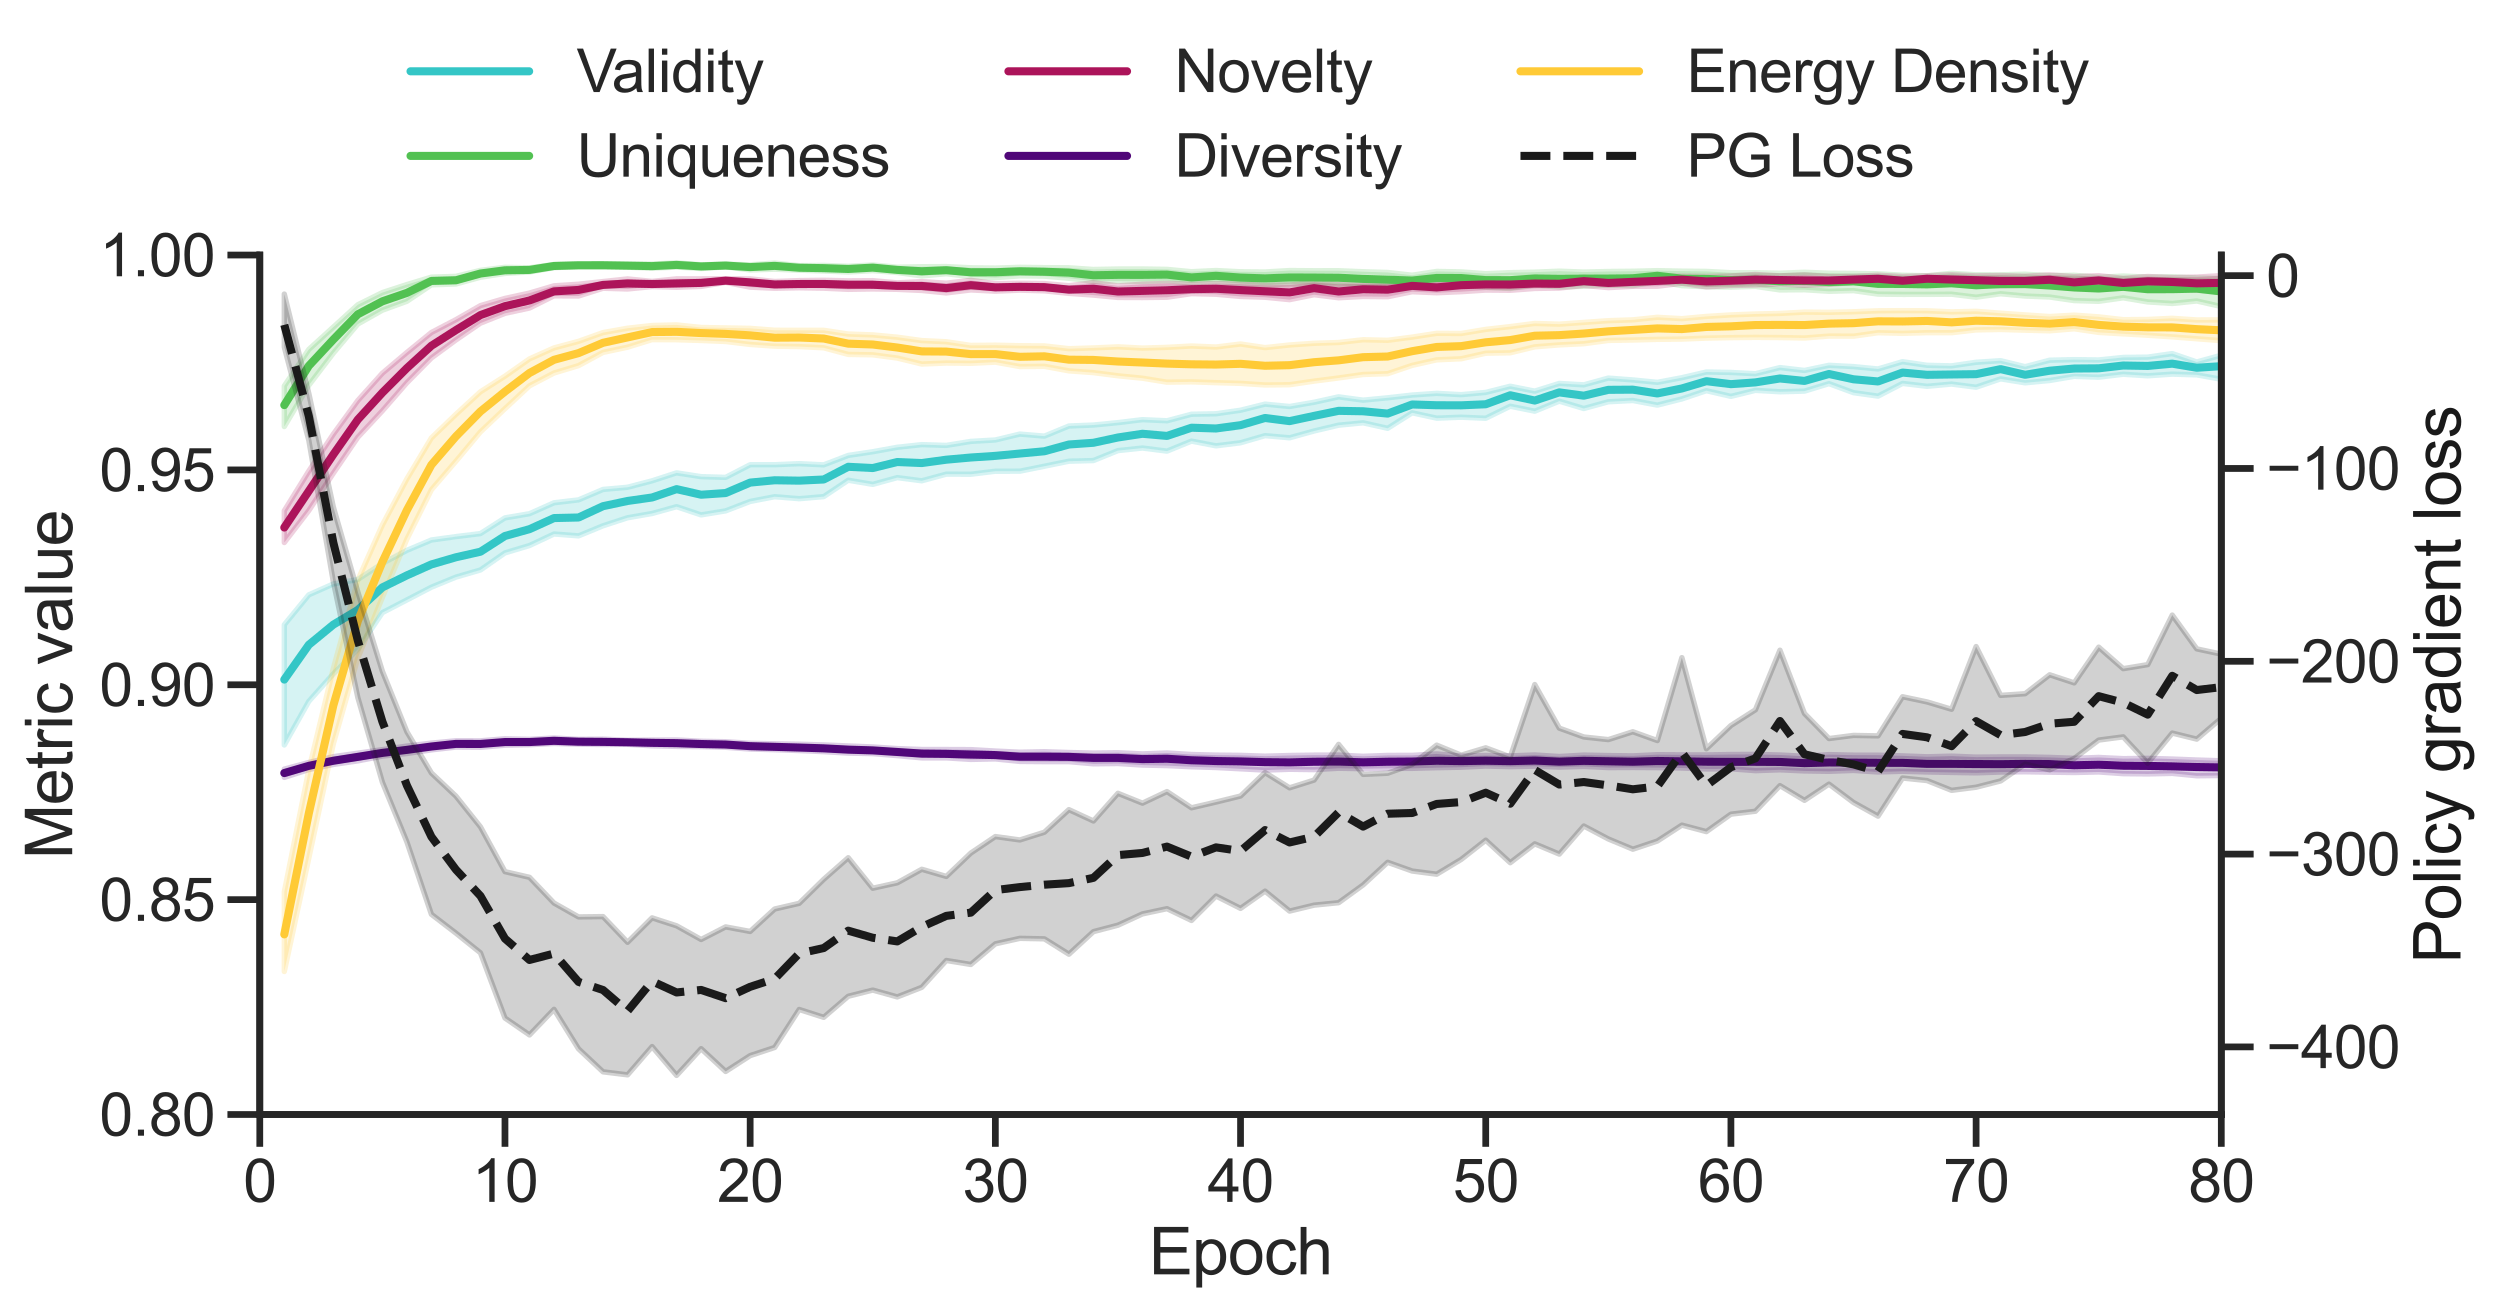 <?xml version="1.0" encoding="utf-8" standalone="no"?>
<!DOCTYPE svg PUBLIC "-//W3C//DTD SVG 1.1//EN"
  "http://www.w3.org/Graphics/SVG/1.1/DTD/svg11.dtd">
<svg xmlns:xlink="http://www.w3.org/1999/xlink" width="695.508pt" height="365.301pt" viewBox="0 0 695.508 365.301" xmlns="http://www.w3.org/2000/svg" version="1.1">
 <defs>
  <style type="text/css">*{stroke-linejoin: round; stroke-linecap: butt}</style>
 </defs>
 <g id="figure_1">
  <g id="patch_1">
   <path d="M 0 365.301 
L 695.508 365.301 
L 695.508 0 
L 0 0 
z
" style="fill: #ffffff"/>
  </g>
  <g id="axes_1">
   <g id="patch_2">
    <path d="M 72.272 310.05 
L 617.972 310.05 
L 617.972 70.95 
L 72.272 70.95 
z
" style="fill: #ffffff"/>
   </g>
   <g id="matplotlib.axis_1">
    <g id="xtick_1">
     <g id="line2d_1">
      <defs>
       <path id="ma3afc2e0d9" d="M 0 0 
L 0 9 
" style="stroke: #262626; stroke-width: 1.875"/>
      </defs>
      <g>
       <use xlink:href="#ma3afc2e0d9" x="72.272" y="310.05" style="fill: #262626; stroke: #262626; stroke-width: 1.875"/>
      </g>
     </g>
     <g id="text_1">
      <!-- 0 -->
      <g style="fill: #262626" transform="translate(67.684 334.36) scale(0.165 -0.165)">
       <defs>
        <path id="ArialMT-30" d="M 266 2259 
Q 266 3072 433 3567 
Q 600 4063 929 4331 
Q 1259 4600 1759 4600 
Q 2128 4600 2406 4451 
Q 2684 4303 2865 4023 
Q 3047 3744 3150 3342 
Q 3253 2941 3253 2259 
Q 3253 1453 3087 958 
Q 2922 463 2592 192 
Q 2263 -78 1759 -78 
Q 1097 -78 719 397 
Q 266 969 266 2259 
z
M 844 2259 
Q 844 1131 1108 757 
Q 1372 384 1759 384 
Q 2147 384 2411 759 
Q 2675 1134 2675 2259 
Q 2675 3391 2411 3762 
Q 2147 4134 1753 4134 
Q 1366 4134 1134 3806 
Q 844 3388 844 2259 
z
" transform="scale(0.016)"/>
       </defs>
       <use xlink:href="#ArialMT-30"/>
      </g>
     </g>
    </g>
    <g id="xtick_2">
     <g id="line2d_2">
      <g>
       <use xlink:href="#ma3afc2e0d9" x="140.485" y="310.05" style="fill: #262626; stroke: #262626; stroke-width: 1.875"/>
      </g>
     </g>
     <g id="text_2">
      <!-- 10 -->
      <g style="fill: #262626" transform="translate(131.309 334.36) scale(0.165 -0.165)">
       <defs>
        <path id="ArialMT-31" d="M 2384 0 
L 1822 0 
L 1822 3584 
Q 1619 3391 1289 3197 
Q 959 3003 697 2906 
L 697 3450 
Q 1169 3672 1522 3987 
Q 1875 4303 2022 4600 
L 2384 4600 
L 2384 0 
z
" transform="scale(0.016)"/>
       </defs>
       <use xlink:href="#ArialMT-31"/>
       <use xlink:href="#ArialMT-30" transform="translate(55.615 0)"/>
      </g>
     </g>
    </g>
    <g id="xtick_3">
     <g id="line2d_3">
      <g>
       <use xlink:href="#ma3afc2e0d9" x="208.697" y="310.05" style="fill: #262626; stroke: #262626; stroke-width: 1.875"/>
      </g>
     </g>
     <g id="text_3">
      <!-- 20 -->
      <g style="fill: #262626" transform="translate(199.522 334.36) scale(0.165 -0.165)">
       <defs>
        <path id="ArialMT-32" d="M 3222 541 
L 3222 0 
L 194 0 
Q 188 203 259 391 
Q 375 700 629 1000 
Q 884 1300 1366 1694 
Q 2113 2306 2375 2664 
Q 2638 3022 2638 3341 
Q 2638 3675 2398 3904 
Q 2159 4134 1775 4134 
Q 1369 4134 1125 3890 
Q 881 3647 878 3216 
L 300 3275 
Q 359 3922 746 4261 
Q 1134 4600 1788 4600 
Q 2447 4600 2831 4234 
Q 3216 3869 3216 3328 
Q 3216 3053 3103 2787 
Q 2991 2522 2730 2228 
Q 2469 1934 1863 1422 
Q 1356 997 1212 845 
Q 1069 694 975 541 
L 3222 541 
z
" transform="scale(0.016)"/>
       </defs>
       <use xlink:href="#ArialMT-32"/>
       <use xlink:href="#ArialMT-30" transform="translate(55.615 0)"/>
      </g>
     </g>
    </g>
    <g id="xtick_4">
     <g id="line2d_4">
      <g>
       <use xlink:href="#ma3afc2e0d9" x="276.91" y="310.05" style="fill: #262626; stroke: #262626; stroke-width: 1.875"/>
      </g>
     </g>
     <g id="text_4">
      <!-- 30 -->
      <g style="fill: #262626" transform="translate(267.734 334.36) scale(0.165 -0.165)">
       <defs>
        <path id="ArialMT-33" d="M 269 1209 
L 831 1284 
Q 928 806 1161 595 
Q 1394 384 1728 384 
Q 2125 384 2398 659 
Q 2672 934 2672 1341 
Q 2672 1728 2419 1979 
Q 2166 2231 1775 2231 
Q 1616 2231 1378 2169 
L 1441 2663 
Q 1497 2656 1531 2656 
Q 1891 2656 2178 2843 
Q 2466 3031 2466 3422 
Q 2466 3731 2256 3934 
Q 2047 4138 1716 4138 
Q 1388 4138 1169 3931 
Q 950 3725 888 3313 
L 325 3413 
Q 428 3978 793 4289 
Q 1159 4600 1703 4600 
Q 2078 4600 2393 4439 
Q 2709 4278 2876 4000 
Q 3044 3722 3044 3409 
Q 3044 3113 2884 2869 
Q 2725 2625 2413 2481 
Q 2819 2388 3044 2092 
Q 3269 1797 3269 1353 
Q 3269 753 2831 336 
Q 2394 -81 1725 -81 
Q 1122 -81 723 278 
Q 325 638 269 1209 
z
" transform="scale(0.016)"/>
       </defs>
       <use xlink:href="#ArialMT-33"/>
       <use xlink:href="#ArialMT-30" transform="translate(55.615 0)"/>
      </g>
     </g>
    </g>
    <g id="xtick_5">
     <g id="line2d_5">
      <g>
       <use xlink:href="#ma3afc2e0d9" x="345.122" y="310.05" style="fill: #262626; stroke: #262626; stroke-width: 1.875"/>
      </g>
     </g>
     <g id="text_5">
      <!-- 40 -->
      <g style="fill: #262626" transform="translate(335.947 334.36) scale(0.165 -0.165)">
       <defs>
        <path id="ArialMT-34" d="M 2069 0 
L 2069 1097 
L 81 1097 
L 81 1613 
L 2172 4581 
L 2631 4581 
L 2631 1613 
L 3250 1613 
L 3250 1097 
L 2631 1097 
L 2631 0 
L 2069 0 
z
M 2069 1613 
L 2069 3678 
L 634 1613 
L 2069 1613 
z
" transform="scale(0.016)"/>
       </defs>
       <use xlink:href="#ArialMT-34"/>
       <use xlink:href="#ArialMT-30" transform="translate(55.615 0)"/>
      </g>
     </g>
    </g>
    <g id="xtick_6">
     <g id="line2d_6">
      <g>
       <use xlink:href="#ma3afc2e0d9" x="413.335" y="310.05" style="fill: #262626; stroke: #262626; stroke-width: 1.875"/>
      </g>
     </g>
     <g id="text_6">
      <!-- 50 -->
      <g style="fill: #262626" transform="translate(404.159 334.36) scale(0.165 -0.165)">
       <defs>
        <path id="ArialMT-35" d="M 266 1200 
L 856 1250 
Q 922 819 1161 601 
Q 1400 384 1738 384 
Q 2144 384 2425 690 
Q 2706 997 2706 1503 
Q 2706 1984 2436 2262 
Q 2166 2541 1728 2541 
Q 1456 2541 1237 2417 
Q 1019 2294 894 2097 
L 366 2166 
L 809 4519 
L 3088 4519 
L 3088 3981 
L 1259 3981 
L 1013 2750 
Q 1425 3038 1878 3038 
Q 2478 3038 2890 2622 
Q 3303 2206 3303 1553 
Q 3303 931 2941 478 
Q 2500 -78 1738 -78 
Q 1113 -78 717 272 
Q 322 622 266 1200 
z
" transform="scale(0.016)"/>
       </defs>
       <use xlink:href="#ArialMT-35"/>
       <use xlink:href="#ArialMT-30" transform="translate(55.615 0)"/>
      </g>
     </g>
    </g>
    <g id="xtick_7">
     <g id="line2d_7">
      <g>
       <use xlink:href="#ma3afc2e0d9" x="481.547" y="310.05" style="fill: #262626; stroke: #262626; stroke-width: 1.875"/>
      </g>
     </g>
     <g id="text_7">
      <!-- 60 -->
      <g style="fill: #262626" transform="translate(472.372 334.36) scale(0.165 -0.165)">
       <defs>
        <path id="ArialMT-36" d="M 3184 3459 
L 2625 3416 
Q 2550 3747 2413 3897 
Q 2184 4138 1850 4138 
Q 1581 4138 1378 3988 
Q 1113 3794 959 3422 
Q 806 3050 800 2363 
Q 1003 2672 1297 2822 
Q 1591 2972 1913 2972 
Q 2475 2972 2870 2558 
Q 3266 2144 3266 1488 
Q 3266 1056 3080 686 
Q 2894 316 2569 119 
Q 2244 -78 1831 -78 
Q 1128 -78 684 439 
Q 241 956 241 2144 
Q 241 3472 731 4075 
Q 1159 4600 1884 4600 
Q 2425 4600 2770 4297 
Q 3116 3994 3184 3459 
z
M 888 1484 
Q 888 1194 1011 928 
Q 1134 663 1356 523 
Q 1578 384 1822 384 
Q 2178 384 2434 671 
Q 2691 959 2691 1453 
Q 2691 1928 2437 2201 
Q 2184 2475 1800 2475 
Q 1419 2475 1153 2201 
Q 888 1928 888 1484 
z
" transform="scale(0.016)"/>
       </defs>
       <use xlink:href="#ArialMT-36"/>
       <use xlink:href="#ArialMT-30" transform="translate(55.615 0)"/>
      </g>
     </g>
    </g>
    <g id="xtick_8">
     <g id="line2d_8">
      <g>
       <use xlink:href="#ma3afc2e0d9" x="549.76" y="310.05" style="fill: #262626; stroke: #262626; stroke-width: 1.875"/>
      </g>
     </g>
     <g id="text_8">
      <!-- 70 -->
      <g style="fill: #262626" transform="translate(540.584 334.36) scale(0.165 -0.165)">
       <defs>
        <path id="ArialMT-37" d="M 303 3981 
L 303 4522 
L 3269 4522 
L 3269 4084 
Q 2831 3619 2401 2847 
Q 1972 2075 1738 1259 
Q 1569 684 1522 0 
L 944 0 
Q 953 541 1156 1306 
Q 1359 2072 1739 2783 
Q 2119 3494 2547 3981 
L 303 3981 
z
" transform="scale(0.016)"/>
       </defs>
       <use xlink:href="#ArialMT-37"/>
       <use xlink:href="#ArialMT-30" transform="translate(55.615 0)"/>
      </g>
     </g>
    </g>
    <g id="xtick_9">
     <g id="line2d_9">
      <g>
       <use xlink:href="#ma3afc2e0d9" x="617.972" y="310.05" style="fill: #262626; stroke: #262626; stroke-width: 1.875"/>
      </g>
     </g>
     <g id="text_9">
      <!-- 80 -->
      <g style="fill: #262626" transform="translate(608.797 334.36) scale(0.165 -0.165)">
       <defs>
        <path id="ArialMT-38" d="M 1131 2484 
Q 781 2613 612 2850 
Q 444 3088 444 3419 
Q 444 3919 803 4259 
Q 1163 4600 1759 4600 
Q 2359 4600 2725 4251 
Q 3091 3903 3091 3403 
Q 3091 3084 2923 2848 
Q 2756 2613 2416 2484 
Q 2838 2347 3058 2040 
Q 3278 1734 3278 1309 
Q 3278 722 2862 322 
Q 2447 -78 1769 -78 
Q 1091 -78 675 323 
Q 259 725 259 1325 
Q 259 1772 486 2073 
Q 713 2375 1131 2484 
z
M 1019 3438 
Q 1019 3113 1228 2906 
Q 1438 2700 1772 2700 
Q 2097 2700 2305 2904 
Q 2513 3109 2513 3406 
Q 2513 3716 2298 3927 
Q 2084 4138 1766 4138 
Q 1444 4138 1231 3931 
Q 1019 3725 1019 3438 
z
M 838 1322 
Q 838 1081 952 856 
Q 1066 631 1291 507 
Q 1516 384 1775 384 
Q 2178 384 2440 643 
Q 2703 903 2703 1303 
Q 2703 1709 2433 1975 
Q 2163 2241 1756 2241 
Q 1359 2241 1098 1978 
Q 838 1716 838 1322 
z
" transform="scale(0.016)"/>
       </defs>
       <use xlink:href="#ArialMT-38"/>
       <use xlink:href="#ArialMT-30" transform="translate(55.615 0)"/>
      </g>
     </g>
    </g>
    <g id="text_10">
     <!-- Epoch -->
     <g style="fill: #262626" transform="translate(319.604 354.524) scale(0.18 -0.18)">
      <defs>
       <path id="ArialMT-45" d="M 506 0 
L 506 4581 
L 3819 4581 
L 3819 4041 
L 1113 4041 
L 1113 2638 
L 3647 2638 
L 3647 2100 
L 1113 2100 
L 1113 541 
L 3925 541 
L 3925 0 
L 506 0 
z
" transform="scale(0.016)"/>
       <path id="ArialMT-70" d="M 422 -1272 
L 422 3319 
L 934 3319 
L 934 2888 
Q 1116 3141 1344 3267 
Q 1572 3394 1897 3394 
Q 2322 3394 2647 3175 
Q 2972 2956 3137 2557 
Q 3303 2159 3303 1684 
Q 3303 1175 3120 767 
Q 2938 359 2589 142 
Q 2241 -75 1856 -75 
Q 1575 -75 1351 44 
Q 1128 163 984 344 
L 984 -1272 
L 422 -1272 
z
M 931 1641 
Q 931 1000 1190 694 
Q 1450 388 1819 388 
Q 2194 388 2461 705 
Q 2728 1022 2728 1688 
Q 2728 2322 2467 2637 
Q 2206 2953 1844 2953 
Q 1484 2953 1207 2617 
Q 931 2281 931 1641 
z
" transform="scale(0.016)"/>
       <path id="ArialMT-6f" d="M 213 1659 
Q 213 2581 725 3025 
Q 1153 3394 1769 3394 
Q 2453 3394 2887 2945 
Q 3322 2497 3322 1706 
Q 3322 1066 3130 698 
Q 2938 331 2570 128 
Q 2203 -75 1769 -75 
Q 1072 -75 642 372 
Q 213 819 213 1659 
z
M 791 1659 
Q 791 1022 1069 705 
Q 1347 388 1769 388 
Q 2188 388 2466 706 
Q 2744 1025 2744 1678 
Q 2744 2294 2464 2611 
Q 2184 2928 1769 2928 
Q 1347 2928 1069 2612 
Q 791 2297 791 1659 
z
" transform="scale(0.016)"/>
       <path id="ArialMT-63" d="M 2588 1216 
L 3141 1144 
Q 3050 572 2676 248 
Q 2303 -75 1759 -75 
Q 1078 -75 664 370 
Q 250 816 250 1647 
Q 250 2184 428 2587 
Q 606 2991 970 3192 
Q 1334 3394 1763 3394 
Q 2303 3394 2647 3120 
Q 2991 2847 3088 2344 
L 2541 2259 
Q 2463 2594 2264 2762 
Q 2066 2931 1784 2931 
Q 1359 2931 1093 2626 
Q 828 2322 828 1663 
Q 828 994 1084 691 
Q 1341 388 1753 388 
Q 2084 388 2306 591 
Q 2528 794 2588 1216 
z
" transform="scale(0.016)"/>
       <path id="ArialMT-68" d="M 422 0 
L 422 4581 
L 984 4581 
L 984 2938 
Q 1378 3394 1978 3394 
Q 2347 3394 2619 3248 
Q 2891 3103 3008 2847 
Q 3125 2591 3125 2103 
L 3125 0 
L 2563 0 
L 2563 2103 
Q 2563 2525 2380 2717 
Q 2197 2909 1863 2909 
Q 1613 2909 1392 2779 
Q 1172 2650 1078 2428 
Q 984 2206 984 1816 
L 984 0 
L 422 0 
z
" transform="scale(0.016)"/>
      </defs>
      <use xlink:href="#ArialMT-45"/>
      <use xlink:href="#ArialMT-70" transform="translate(66.699 0)"/>
      <use xlink:href="#ArialMT-6f" transform="translate(122.314 0)"/>
      <use xlink:href="#ArialMT-63" transform="translate(177.93 0)"/>
      <use xlink:href="#ArialMT-68" transform="translate(227.93 0)"/>
     </g>
    </g>
   </g>
   <g id="matplotlib.axis_2">
    <g id="ytick_1">
     <g id="line2d_10">
      <defs>
       <path id="m768115fb54" d="M 0 0 
L -9 0 
" style="stroke: #262626; stroke-width: 1.875"/>
      </defs>
      <g>
       <use xlink:href="#m768115fb54" x="72.272" y="310.05" style="fill: #262626; stroke: #262626; stroke-width: 1.875"/>
      </g>
     </g>
     <g id="text_11">
      <!-- 0.80 -->
      <g style="fill: #262626" transform="translate(27.662 315.955) scale(0.165 -0.165)">
       <defs>
        <path id="ArialMT-2e" d="M 581 0 
L 581 641 
L 1222 641 
L 1222 0 
L 581 0 
z
" transform="scale(0.016)"/>
       </defs>
       <use xlink:href="#ArialMT-30"/>
       <use xlink:href="#ArialMT-2e" transform="translate(55.615 0)"/>
       <use xlink:href="#ArialMT-38" transform="translate(83.398 0)"/>
       <use xlink:href="#ArialMT-30" transform="translate(139.014 0)"/>
      </g>
     </g>
    </g>
    <g id="ytick_2">
     <g id="line2d_11">
      <g>
       <use xlink:href="#m768115fb54" x="72.272" y="250.275" style="fill: #262626; stroke: #262626; stroke-width: 1.875"/>
      </g>
     </g>
     <g id="text_12">
      <!-- 0.85 -->
      <g style="fill: #262626" transform="translate(27.662 256.18) scale(0.165 -0.165)">
       <use xlink:href="#ArialMT-30"/>
       <use xlink:href="#ArialMT-2e" transform="translate(55.615 0)"/>
       <use xlink:href="#ArialMT-38" transform="translate(83.398 0)"/>
       <use xlink:href="#ArialMT-35" transform="translate(139.014 0)"/>
      </g>
     </g>
    </g>
    <g id="ytick_3">
     <g id="line2d_12">
      <g>
       <use xlink:href="#m768115fb54" x="72.272" y="190.5" style="fill: #262626; stroke: #262626; stroke-width: 1.875"/>
      </g>
     </g>
     <g id="text_13">
      <!-- 0.90 -->
      <g style="fill: #262626" transform="translate(27.662 196.405) scale(0.165 -0.165)">
       <defs>
        <path id="ArialMT-39" d="M 350 1059 
L 891 1109 
Q 959 728 1153 556 
Q 1347 384 1650 384 
Q 1909 384 2104 503 
Q 2300 622 2425 820 
Q 2550 1019 2634 1356 
Q 2719 1694 2719 2044 
Q 2719 2081 2716 2156 
Q 2547 1888 2255 1720 
Q 1963 1553 1622 1553 
Q 1053 1553 659 1965 
Q 266 2378 266 3053 
Q 266 3750 677 4175 
Q 1088 4600 1706 4600 
Q 2153 4600 2523 4359 
Q 2894 4119 3086 3673 
Q 3278 3228 3278 2384 
Q 3278 1506 3087 986 
Q 2897 466 2520 194 
Q 2144 -78 1638 -78 
Q 1100 -78 759 220 
Q 419 519 350 1059 
z
M 2653 3081 
Q 2653 3566 2395 3850 
Q 2138 4134 1775 4134 
Q 1400 4134 1122 3828 
Q 844 3522 844 3034 
Q 844 2597 1108 2323 
Q 1372 2050 1759 2050 
Q 2150 2050 2401 2323 
Q 2653 2597 2653 3081 
z
" transform="scale(0.016)"/>
       </defs>
       <use xlink:href="#ArialMT-30"/>
       <use xlink:href="#ArialMT-2e" transform="translate(55.615 0)"/>
       <use xlink:href="#ArialMT-39" transform="translate(83.398 0)"/>
       <use xlink:href="#ArialMT-30" transform="translate(139.014 0)"/>
      </g>
     </g>
    </g>
    <g id="ytick_4">
     <g id="line2d_13">
      <g>
       <use xlink:href="#m768115fb54" x="72.272" y="130.725" style="fill: #262626; stroke: #262626; stroke-width: 1.875"/>
      </g>
     </g>
     <g id="text_14">
      <!-- 0.95 -->
      <g style="fill: #262626" transform="translate(27.662 136.63) scale(0.165 -0.165)">
       <use xlink:href="#ArialMT-30"/>
       <use xlink:href="#ArialMT-2e" transform="translate(55.615 0)"/>
       <use xlink:href="#ArialMT-39" transform="translate(83.398 0)"/>
       <use xlink:href="#ArialMT-35" transform="translate(139.014 0)"/>
      </g>
     </g>
    </g>
    <g id="ytick_5">
     <g id="line2d_14">
      <g>
       <use xlink:href="#m768115fb54" x="72.272" y="70.95" style="fill: #262626; stroke: #262626; stroke-width: 1.875"/>
      </g>
     </g>
     <g id="text_15">
      <!-- 1.00 -->
      <g style="fill: #262626" transform="translate(27.662 76.855) scale(0.165 -0.165)">
       <use xlink:href="#ArialMT-31"/>
       <use xlink:href="#ArialMT-2e" transform="translate(55.615 0)"/>
       <use xlink:href="#ArialMT-30" transform="translate(83.398 0)"/>
       <use xlink:href="#ArialMT-30" transform="translate(139.014 0)"/>
      </g>
     </g>
    </g>
    <g id="text_16">
     <!-- Metric value -->
     <g style="fill: #262626" transform="translate(20.084 239.013) rotate(-90) scale(0.18 -0.18)">
      <defs>
       <path id="ArialMT-4d" d="M 475 0 
L 475 4581 
L 1388 4581 
L 2472 1338 
Q 2622 884 2691 659 
Q 2769 909 2934 1394 
L 4031 4581 
L 4847 4581 
L 4847 0 
L 4263 0 
L 4263 3834 
L 2931 0 
L 2384 0 
L 1059 3900 
L 1059 0 
L 475 0 
z
" transform="scale(0.016)"/>
       <path id="ArialMT-65" d="M 2694 1069 
L 3275 997 
Q 3138 488 2766 206 
Q 2394 -75 1816 -75 
Q 1088 -75 661 373 
Q 234 822 234 1631 
Q 234 2469 665 2931 
Q 1097 3394 1784 3394 
Q 2450 3394 2872 2941 
Q 3294 2488 3294 1666 
Q 3294 1616 3291 1516 
L 816 1516 
Q 847 969 1125 678 
Q 1403 388 1819 388 
Q 2128 388 2347 550 
Q 2566 713 2694 1069 
z
M 847 1978 
L 2700 1978 
Q 2663 2397 2488 2606 
Q 2219 2931 1791 2931 
Q 1403 2931 1139 2672 
Q 875 2413 847 1978 
z
" transform="scale(0.016)"/>
       <path id="ArialMT-74" d="M 1650 503 
L 1731 6 
Q 1494 -44 1306 -44 
Q 1000 -44 831 53 
Q 663 150 594 308 
Q 525 466 525 972 
L 525 2881 
L 113 2881 
L 113 3319 
L 525 3319 
L 525 4141 
L 1084 4478 
L 1084 3319 
L 1650 3319 
L 1650 2881 
L 1084 2881 
L 1084 941 
Q 1084 700 1114 631 
Q 1144 563 1211 522 
Q 1278 481 1403 481 
Q 1497 481 1650 503 
z
" transform="scale(0.016)"/>
       <path id="ArialMT-72" d="M 416 0 
L 416 3319 
L 922 3319 
L 922 2816 
Q 1116 3169 1280 3281 
Q 1444 3394 1641 3394 
Q 1925 3394 2219 3213 
L 2025 2691 
Q 1819 2813 1613 2813 
Q 1428 2813 1281 2702 
Q 1134 2591 1072 2394 
Q 978 2094 978 1738 
L 978 0 
L 416 0 
z
" transform="scale(0.016)"/>
       <path id="ArialMT-69" d="M 425 3934 
L 425 4581 
L 988 4581 
L 988 3934 
L 425 3934 
z
M 425 0 
L 425 3319 
L 988 3319 
L 988 0 
L 425 0 
z
" transform="scale(0.016)"/>
       <path id="ArialMT-20" transform="scale(0.016)"/>
       <path id="ArialMT-76" d="M 1344 0 
L 81 3319 
L 675 3319 
L 1388 1331 
Q 1503 1009 1600 663 
Q 1675 925 1809 1294 
L 2547 3319 
L 3125 3319 
L 1869 0 
L 1344 0 
z
" transform="scale(0.016)"/>
       <path id="ArialMT-61" d="M 2588 409 
Q 2275 144 1986 34 
Q 1697 -75 1366 -75 
Q 819 -75 525 192 
Q 231 459 231 875 
Q 231 1119 342 1320 
Q 453 1522 633 1644 
Q 813 1766 1038 1828 
Q 1203 1872 1538 1913 
Q 2219 1994 2541 2106 
Q 2544 2222 2544 2253 
Q 2544 2597 2384 2738 
Q 2169 2928 1744 2928 
Q 1347 2928 1158 2789 
Q 969 2650 878 2297 
L 328 2372 
Q 403 2725 575 2942 
Q 747 3159 1072 3276 
Q 1397 3394 1825 3394 
Q 2250 3394 2515 3294 
Q 2781 3194 2906 3042 
Q 3031 2891 3081 2659 
Q 3109 2516 3109 2141 
L 3109 1391 
Q 3109 606 3145 398 
Q 3181 191 3288 0 
L 2700 0 
Q 2613 175 2588 409 
z
M 2541 1666 
Q 2234 1541 1622 1453 
Q 1275 1403 1131 1340 
Q 988 1278 909 1158 
Q 831 1038 831 891 
Q 831 666 1001 516 
Q 1172 366 1500 366 
Q 1825 366 2078 508 
Q 2331 650 2450 897 
Q 2541 1088 2541 1459 
L 2541 1666 
z
" transform="scale(0.016)"/>
       <path id="ArialMT-6c" d="M 409 0 
L 409 4581 
L 972 4581 
L 972 0 
L 409 0 
z
" transform="scale(0.016)"/>
       <path id="ArialMT-75" d="M 2597 0 
L 2597 488 
Q 2209 -75 1544 -75 
Q 1250 -75 995 37 
Q 741 150 617 320 
Q 494 491 444 738 
Q 409 903 409 1263 
L 409 3319 
L 972 3319 
L 972 1478 
Q 972 1038 1006 884 
Q 1059 663 1231 536 
Q 1403 409 1656 409 
Q 1909 409 2131 539 
Q 2353 669 2445 892 
Q 2538 1116 2538 1541 
L 2538 3319 
L 3100 3319 
L 3100 0 
L 2597 0 
z
" transform="scale(0.016)"/>
      </defs>
      <use xlink:href="#ArialMT-4d"/>
      <use xlink:href="#ArialMT-65" transform="translate(83.301 0)"/>
      <use xlink:href="#ArialMT-74" transform="translate(138.916 0)"/>
      <use xlink:href="#ArialMT-72" transform="translate(166.699 0)"/>
      <use xlink:href="#ArialMT-69" transform="translate(200 0)"/>
      <use xlink:href="#ArialMT-63" transform="translate(222.217 0)"/>
      <use xlink:href="#ArialMT-20" transform="translate(272.217 0)"/>
      <use xlink:href="#ArialMT-76" transform="translate(300 0)"/>
      <use xlink:href="#ArialMT-61" transform="translate(350 0)"/>
      <use xlink:href="#ArialMT-6c" transform="translate(405.615 0)"/>
      <use xlink:href="#ArialMT-75" transform="translate(427.832 0)"/>
      <use xlink:href="#ArialMT-65" transform="translate(483.447 0)"/>
     </g>
    </g>
   </g>
   <g id="FillBetweenPolyCollection_1">
    <defs>
     <path id="mbc05e4a689" d="M 79.093 -191.5 
L 79.093 -158.045 
L 85.915 -170.188 
L 92.736 -177.838 
L 99.557 -184.7 
L 106.378 -194.869 
L 113.2 -198.401 
L 120.021 -201.946 
L 126.842 -204.748 
L 133.663 -206.733 
L 140.485 -211.487 
L 147.306 -213.534 
L 154.127 -216.742 
L 160.948 -216.217 
L 167.77 -219.031 
L 174.591 -221.26 
L 181.412 -222.446 
L 188.233 -224.338 
L 195.055 -222.051 
L 201.876 -223.175 
L 208.697 -225.798 
L 215.518 -227.114 
L 222.34 -226.563 
L 229.161 -227.139 
L 235.982 -231.701 
L 242.803 -230.549 
L 249.625 -232.429 
L 256.446 -231.543 
L 263.267 -233.389 
L 270.088 -233.366 
L 276.91 -234.203 
L 283.731 -234.215 
L 290.552 -235.592 
L 297.373 -236.992 
L 304.195 -237.173 
L 311.016 -239.941 
L 317.837 -240.658 
L 324.658 -239.796 
L 331.48 -242.585 
L 338.301 -241.269 
L 345.122 -242.12 
L 351.943 -244.107 
L 358.765 -243.505 
L 365.586 -245.4 
L 372.407 -247.015 
L 379.228 -247.674 
L 386.05 -246.142 
L 392.871 -250.454 
L 399.692 -248.967 
L 406.513 -249.232 
L 413.335 -248.943 
L 420.156 -252.285 
L 426.977 -250.908 
L 433.798 -253.698 
L 440.62 -251.65 
L 447.441 -253.525 
L 454.262 -253.878 
L 461.083 -252.596 
L 467.905 -254.32 
L 474.726 -256.608 
L 481.547 -255.027 
L 488.368 -256.704 
L 495.19 -256.308 
L 502.011 -256.488 
L 508.832 -258.572 
L 515.653 -256.057 
L 522.475 -255.098 
L 529.296 -258.629 
L 536.117 -257.829 
L 542.938 -258.45 
L 549.76 -257.576 
L 556.581 -259.901 
L 563.402 -258.798 
L 570.223 -259.445 
L 577.045 -260.605 
L 583.866 -260.365 
L 590.687 -261.182 
L 597.508 -260.75 
L 604.33 -261.215 
L 611.151 -261.015 
L 617.972 -259.793 
L 617.972 -266.476 
L 617.972 -266.476 
L 611.151 -264.596 
L 604.33 -266.931 
L 597.508 -265.949 
L 590.687 -265.866 
L 583.866 -265.159 
L 577.045 -265.254 
L 570.223 -265.088 
L 563.402 -263.291 
L 556.581 -264.955 
L 549.76 -264.513 
L 542.938 -263.517 
L 536.117 -263.674 
L 529.296 -264.68 
L 522.475 -262.656 
L 515.653 -263.315 
L 508.832 -263.673 
L 502.011 -262.24 
L 495.19 -263.038 
L 488.368 -261.327 
L 481.547 -261.688 
L 474.726 -261.806 
L 467.905 -260.225 
L 461.083 -258.932 
L 454.262 -259.602 
L 447.441 -260.117 
L 440.62 -258.237 
L 433.798 -258.633 
L 426.977 -256.49 
L 420.156 -257.852 
L 413.335 -256.129 
L 406.513 -255.507 
L 399.692 -255.871 
L 392.871 -255.398 
L 386.05 -254.632 
L 379.228 -253.974 
L 372.407 -254.897 
L 365.586 -253.387 
L 358.765 -252.214 
L 351.943 -252.873 
L 345.122 -251.172 
L 338.301 -250.192 
L 331.48 -250.059 
L 324.658 -248.239 
L 317.837 -248.551 
L 311.016 -247.724 
L 304.195 -247.053 
L 297.373 -246.788 
L 290.552 -243.966 
L 283.731 -244.54 
L 276.91 -242.897 
L 270.088 -242.503 
L 263.267 -241.388 
L 256.446 -241.605 
L 249.625 -240.864 
L 242.803 -239.629 
L 235.982 -238.599 
L 229.161 -235.977 
L 222.34 -236.31 
L 215.518 -236.014 
L 208.697 -236.014 
L 201.876 -232.495 
L 195.055 -232.695 
L 188.233 -233.751 
L 181.412 -231.535 
L 174.591 -229.748 
L 167.77 -229.14 
L 160.948 -226.232 
L 154.127 -225.425 
L 147.306 -222.386 
L 140.485 -221.227 
L 133.663 -216.856 
L 126.842 -216.019 
L 120.021 -215.073 
L 113.2 -212.195 
L 106.378 -208.545 
L 99.557 -204.1 
L 92.736 -202.846 
L 85.915 -199.822 
L 79.093 -191.5 
z
" style="stroke: #34c6c6; stroke-opacity: 0.2; stroke-width: 1.5"/>
    </defs>
    <g clip-path="url(#pf952d358de)">
     <use xlink:href="#mbc05e4a689" x="0" y="365.301" style="fill: #34c6c6; fill-opacity: 0.2; stroke: #34c6c6; stroke-opacity: 0.2; stroke-width: 1.5"/>
    </g>
   </g>
   <g id="FillBetweenPolyCollection_2">
    <defs>
     <path id="md463bd9d5b" d="M 79.093 -257.922 
L 79.093 -246.638 
L 85.915 -258.121 
L 92.736 -267.064 
L 99.557 -275.159 
L 106.378 -279.008 
L 113.2 -281.487 
L 120.021 -286.063 
L 126.842 -286.289 
L 133.663 -288.176 
L 140.485 -289.224 
L 147.306 -289.635 
L 154.127 -290.833 
L 160.948 -291.133 
L 167.77 -291.124 
L 174.591 -290.962 
L 181.412 -290.686 
L 188.233 -291.002 
L 195.055 -290.593 
L 201.876 -291.067 
L 208.697 -290.204 
L 215.518 -290.402 
L 222.34 -290.129 
L 229.161 -289.905 
L 235.982 -289.621 
L 242.803 -290.007 
L 249.625 -289.487 
L 256.446 -288.532 
L 263.267 -289.153 
L 270.088 -288.338 
L 276.91 -288.051 
L 283.731 -288.555 
L 290.552 -288.475 
L 297.373 -287.882 
L 304.195 -287.07 
L 311.016 -287.116 
L 317.837 -287.016 
L 324.658 -287.215 
L 331.48 -286.585 
L 338.301 -286.99 
L 345.122 -286.456 
L 351.943 -285.939 
L 358.765 -286.376 
L 365.586 -286.056 
L 372.407 -285.939 
L 379.228 -285.482 
L 386.05 -285.592 
L 392.871 -285.451 
L 399.692 -285.863 
L 406.513 -285.925 
L 413.335 -285.394 
L 420.156 -285.038 
L 426.977 -286.054 
L 433.798 -285.429 
L 440.62 -285.668 
L 447.441 -286.007 
L 454.262 -285.812 
L 461.083 -287.002 
L 467.905 -285.833 
L 474.726 -285.516 
L 481.547 -285.428 
L 488.368 -285.628 
L 495.19 -284.639 
L 502.011 -284.698 
L 508.832 -284.258 
L 515.653 -284.446 
L 522.475 -283.475 
L 529.296 -283.396 
L 536.117 -283.399 
L 542.938 -283.45 
L 549.76 -282.616 
L 556.581 -283.574 
L 563.402 -282.941 
L 570.223 -282.667 
L 577.045 -281.677 
L 583.866 -281.474 
L 590.687 -282.445 
L 597.508 -281.3 
L 604.33 -280.873 
L 611.151 -281.563 
L 617.972 -280.028 
L 617.972 -287.822 
L 617.972 -287.822 
L 611.151 -287.969 
L 604.33 -288.302 
L 597.508 -288.211 
L 590.687 -288.504 
L 583.866 -288.154 
L 577.045 -288.728 
L 570.223 -288.616 
L 563.402 -289.015 
L 556.581 -288.852 
L 549.76 -288.853 
L 542.938 -289.262 
L 536.117 -288.587 
L 529.296 -288.73 
L 522.475 -289.13 
L 515.653 -289.244 
L 508.832 -289.298 
L 502.011 -289.554 
L 495.19 -289.303 
L 488.368 -289.437 
L 481.547 -289.434 
L 474.726 -289.796 
L 467.905 -289.87 
L 461.083 -290.008 
L 454.262 -289.839 
L 447.441 -289.771 
L 440.62 -289.61 
L 433.798 -289.863 
L 426.977 -289.583 
L 420.156 -289.452 
L 413.335 -289.161 
L 406.513 -289.66 
L 399.692 -289.792 
L 392.871 -288.734 
L 386.05 -289.499 
L 379.228 -289.706 
L 372.407 -289.988 
L 365.586 -289.981 
L 358.765 -290.035 
L 351.943 -289.633 
L 345.122 -289.695 
L 338.301 -290.045 
L 331.48 -289.714 
L 324.658 -290.361 
L 317.837 -290.474 
L 311.016 -290.465 
L 304.195 -290.331 
L 297.373 -290.8 
L 290.552 -290.849 
L 283.731 -290.934 
L 276.91 -290.721 
L 270.088 -290.804 
L 263.267 -291.141 
L 256.446 -291.104 
L 249.625 -290.971 
L 242.803 -291.596 
L 235.982 -291.221 
L 229.161 -291.466 
L 222.34 -291.406 
L 215.518 -292.12 
L 208.697 -291.632 
L 201.876 -291.808 
L 195.055 -291.639 
L 188.233 -292.173 
L 181.412 -291.853 
L 174.591 -291.856 
L 167.77 -291.93 
L 160.948 -291.866 
L 154.127 -291.713 
L 147.306 -290.811 
L 140.485 -290.936 
L 133.663 -290.092 
L 126.842 -288.421 
L 120.021 -288.2 
L 113.2 -286.135 
L 106.378 -283.903 
L 99.557 -280.521 
L 92.736 -274.305 
L 85.915 -268.095 
L 79.093 -257.922 
z
" style="stroke: #52c152; stroke-opacity: 0.2; stroke-width: 1.5"/>
    </defs>
    <g clip-path="url(#pf952d358de)">
     <use xlink:href="#md463bd9d5b" x="0" y="365.301" style="fill: #52c152; fill-opacity: 0.2; stroke: #52c152; stroke-opacity: 0.2; stroke-width: 1.5"/>
    </g>
   </g>
   <g id="FillBetweenPolyCollection_3">
    <defs>
     <path id="m7498105bbd" d="M 79.093 -223.213 
L 79.093 -214.369 
L 85.915 -223.258 
L 92.736 -233.654 
L 99.557 -243.67 
L 106.378 -251.004 
L 113.2 -258.827 
L 120.021 -265.717 
L 126.842 -270.729 
L 133.663 -275.403 
L 140.485 -278.127 
L 147.306 -279.61 
L 154.127 -283.008 
L 160.948 -282.95 
L 167.77 -285.111 
L 174.591 -284.906 
L 181.412 -285.573 
L 188.233 -285.374 
L 195.055 -285.624 
L 201.876 -286.749 
L 208.697 -285.414 
L 215.518 -285.104 
L 222.34 -285.238 
L 229.161 -285.122 
L 235.982 -284.805 
L 242.803 -284.911 
L 249.625 -284.806 
L 256.446 -284.494 
L 263.267 -283.808 
L 270.088 -284.638 
L 276.91 -284.289 
L 283.731 -284.578 
L 290.552 -284.388 
L 297.373 -283.688 
L 304.195 -283.201 
L 311.016 -282.55 
L 317.837 -282.524 
L 324.658 -282.607 
L 331.48 -283.616 
L 338.301 -283.44 
L 345.122 -282.829 
L 351.943 -282.605 
L 358.765 -281.938 
L 365.586 -283.311 
L 372.407 -282.463 
L 379.228 -282.824 
L 386.05 -282.75 
L 392.871 -284.145 
L 399.692 -283.856 
L 406.513 -284.153 
L 413.335 -284.598 
L 420.156 -284.537 
L 426.977 -285.051 
L 433.798 -285.159 
L 440.62 -285.896 
L 447.441 -285.283 
L 454.262 -285.648 
L 461.083 -285.667 
L 467.905 -286.502 
L 474.726 -285.494 
L 481.547 -285.89 
L 488.368 -286.024 
L 495.19 -286.282 
L 502.011 -285.924 
L 508.832 -286.188 
L 515.653 -286.719 
L 522.475 -286.836 
L 529.296 -286.01 
L 536.117 -286.966 
L 542.938 -286.172 
L 549.76 -286.107 
L 556.581 -285.78 
L 563.402 -285.896 
L 570.223 -285.953 
L 577.045 -285.189 
L 583.866 -285.936 
L 590.687 -285.19 
L 597.508 -285.646 
L 604.33 -285.571 
L 611.151 -284.543 
L 617.972 -284.377 
L 617.972 -288.622 
L 617.972 -288.622 
L 611.151 -288.219 
L 604.33 -288.076 
L 597.508 -288.382 
L 590.687 -287.855 
L 583.866 -288.615 
L 577.045 -288.336 
L 570.223 -288.834 
L 563.402 -288.446 
L 556.581 -288.652 
L 549.76 -288.563 
L 542.938 -288.848 
L 536.117 -288.585 
L 529.296 -288.381 
L 522.475 -288.733 
L 515.653 -288.394 
L 508.832 -288.38 
L 502.011 -288.815 
L 495.19 -288.559 
L 488.368 -288.941 
L 481.547 -288.517 
L 474.726 -288.387 
L 467.905 -288.477 
L 461.083 -288.54 
L 454.262 -288.186 
L 447.441 -287.697 
L 440.62 -288.131 
L 433.798 -287.304 
L 426.977 -287.703 
L 420.156 -287.567 
L 413.335 -287.6 
L 406.513 -287.543 
L 399.692 -286.837 
L 392.871 -287.335 
L 386.05 -286.44 
L 379.228 -286.422 
L 372.407 -286.194 
L 365.586 -286.719 
L 358.765 -285.995 
L 351.943 -285.921 
L 345.122 -286.242 
L 338.301 -286.382 
L 331.48 -286.204 
L 324.658 -286.459 
L 317.837 -286.222 
L 311.016 -285.77 
L 304.195 -286.642 
L 297.373 -285.816 
L 290.552 -286.416 
L 283.731 -286.496 
L 276.91 -286.387 
L 270.088 -287.316 
L 263.267 -286.518 
L 256.446 -286.951 
L 249.625 -286.612 
L 242.803 -287.222 
L 235.982 -287.176 
L 229.161 -287.327 
L 222.34 -287.238 
L 215.518 -286.992 
L 208.697 -287.727 
L 201.876 -287.758 
L 195.055 -287.739 
L 188.233 -287.729 
L 181.412 -287.02 
L 174.591 -287.707 
L 167.77 -286.973 
L 160.948 -286.23 
L 154.127 -285.785 
L 147.306 -283.766 
L 140.485 -282.279 
L 133.663 -280.278 
L 126.842 -276.369 
L 120.021 -272.804 
L 113.2 -267.241 
L 106.378 -261.471 
L 99.557 -253.885 
L 92.736 -244.521 
L 85.915 -234.25 
L 79.093 -223.213 
z
" style="stroke: #ac145a; stroke-opacity: 0.2; stroke-width: 1.5"/>
    </defs>
    <g clip-path="url(#pf952d358de)">
     <use xlink:href="#m7498105bbd" x="0" y="365.301" style="fill: #ac145a; fill-opacity: 0.2; stroke: #ac145a; stroke-opacity: 0.2; stroke-width: 1.5"/>
    </g>
   </g>
   <g id="FillBetweenPolyCollection_4">
    <defs>
     <path id="m7226819ddc" d="M 79.093 -151.335 
L 79.093 -149.034 
L 85.915 -151.21 
L 92.736 -152.624 
L 99.557 -153.62 
L 106.378 -154.944 
L 113.2 -155.675 
L 120.021 -156.683 
L 126.842 -157.458 
L 133.663 -157.404 
L 140.485 -157.973 
L 147.306 -158.115 
L 154.127 -158.469 
L 160.948 -158.272 
L 167.77 -158.174 
L 174.591 -158.223 
L 181.412 -157.808 
L 188.233 -157.649 
L 195.055 -157.587 
L 201.876 -157.403 
L 208.697 -156.914 
L 215.518 -156.737 
L 222.34 -156.49 
L 229.161 -156.186 
L 235.982 -155.782 
L 242.803 -155.639 
L 249.625 -155.084 
L 256.446 -154.457 
L 263.267 -154.456 
L 270.088 -154.029 
L 276.91 -154.166 
L 283.731 -153.472 
L 290.552 -153.412 
L 297.373 -153.407 
L 304.195 -152.806 
L 311.016 -152.892 
L 317.837 -152.456 
L 324.658 -152.305 
L 331.48 -151.983 
L 338.301 -151.774 
L 345.122 -151.415 
L 351.943 -151.053 
L 358.765 -151.284 
L 365.586 -151.189 
L 372.407 -151.571 
L 379.228 -151.442 
L 386.05 -151.542 
L 392.871 -151.542 
L 399.692 -151.731 
L 406.513 -151.857 
L 413.335 -152.18 
L 420.156 -152.011 
L 426.977 -152.151 
L 433.798 -151.882 
L 440.62 -152.083 
L 447.441 -151.758 
L 454.262 -151.791 
L 461.083 -151.75 
L 467.905 -151.637 
L 474.726 -151.376 
L 481.547 -151.408 
L 488.368 -150.902 
L 495.19 -151.134 
L 502.011 -150.82 
L 508.832 -150.713 
L 515.653 -150.966 
L 522.475 -150.532 
L 529.296 -150.734 
L 536.117 -150.531 
L 542.938 -150.407 
L 549.76 -150.289 
L 556.581 -150.512 
L 563.402 -150.59 
L 570.223 -150.479 
L 577.045 -150.382 
L 583.866 -150.537 
L 590.687 -150.064 
L 597.508 -149.992 
L 604.33 -150.144 
L 611.151 -149.477 
L 617.972 -149.558 
L 617.972 -153.646 
L 617.972 -153.646 
L 611.151 -153.865 
L 604.33 -154.132 
L 597.508 -154.325 
L 590.687 -154.245 
L 583.866 -154.58 
L 577.045 -154.34 
L 570.223 -154.591 
L 563.402 -154.737 
L 556.581 -154.729 
L 549.76 -154.668 
L 542.938 -154.945 
L 536.117 -154.76 
L 529.296 -155.021 
L 522.475 -155.208 
L 515.653 -155.22 
L 508.832 -155.367 
L 502.011 -154.904 
L 495.19 -155.26 
L 488.368 -155.431 
L 481.547 -155.392 
L 474.726 -155.281 
L 467.905 -155.303 
L 461.083 -155.346 
L 454.262 -155.016 
L 447.441 -155.102 
L 440.62 -155.238 
L 433.798 -154.838 
L 426.977 -155.27 
L 420.156 -155.002 
L 413.335 -155.12 
L 406.513 -154.964 
L 399.692 -155.554 
L 392.871 -155.155 
L 386.05 -155.143 
L 379.228 -154.895 
L 372.407 -155.241 
L 365.586 -155.223 
L 358.765 -155.121 
L 351.943 -154.934 
L 345.122 -155.16 
L 338.301 -155.229 
L 331.48 -155.398 
L 324.658 -155.825 
L 317.837 -155.565 
L 311.016 -155.889 
L 304.195 -155.804 
L 297.373 -155.95 
L 290.552 -156.177 
L 283.731 -156.035 
L 276.91 -156.363 
L 270.088 -156.755 
L 263.267 -156.782 
L 256.446 -156.794 
L 249.625 -157.042 
L 242.803 -157.495 
L 235.982 -157.777 
L 229.161 -158.065 
L 222.34 -158.261 
L 215.518 -158.38 
L 208.697 -158.524 
L 201.876 -158.953 
L 195.055 -159.088 
L 188.233 -159.443 
L 181.412 -159.421 
L 174.591 -159.353 
L 167.77 -159.675 
L 160.948 -159.614 
L 154.127 -159.981 
L 147.306 -159.615 
L 140.485 -159.771 
L 133.663 -159.205 
L 126.842 -159.221 
L 120.021 -158.564 
L 113.2 -157.746 
L 106.378 -156.755 
L 99.557 -155.765 
L 92.736 -154.792 
L 85.915 -153.181 
L 79.093 -151.335 
z
" style="stroke: #500778; stroke-opacity: 0.2; stroke-width: 1.5"/>
    </defs>
    <g clip-path="url(#pf952d358de)">
     <use xlink:href="#m7226819ddc" x="0" y="365.301" style="fill: #500778; fill-opacity: 0.2; stroke: #500778; stroke-opacity: 0.2; stroke-width: 1.5"/>
    </g>
   </g>
   <g id="FillBetweenPolyCollection_5">
    <defs>
     <path id="mf3745e8a96" d="M 79.093 -117.178 
L 79.093 -95.029 
L 85.915 -126.581 
L 92.736 -158.381 
L 99.557 -182.246 
L 106.378 -199.088 
L 113.2 -215.329 
L 120.021 -229.052 
L 126.842 -236.988 
L 133.663 -245.147 
L 140.485 -251.611 
L 147.306 -257.96 
L 154.127 -261.527 
L 160.948 -263.583 
L 167.77 -267.261 
L 174.591 -268.71 
L 181.412 -270.82 
L 188.233 -270.786 
L 195.055 -270.578 
L 201.876 -270.294 
L 208.697 -269.475 
L 215.518 -268.994 
L 222.34 -268.886 
L 229.161 -268.543 
L 235.982 -266.703 
L 242.803 -266.588 
L 249.625 -265.689 
L 256.446 -264.026 
L 263.267 -264.298 
L 270.088 -264.225 
L 276.91 -264.549 
L 283.731 -263.32 
L 290.552 -263.392 
L 297.373 -262.128 
L 304.195 -261.633 
L 311.016 -260.756 
L 317.837 -260.083 
L 324.658 -258.974 
L 331.48 -259.068 
L 338.301 -258.84 
L 345.122 -258.649 
L 351.943 -258.198 
L 358.765 -258.268 
L 365.586 -259.272 
L 372.407 -260.151 
L 379.228 -261.117 
L 386.05 -261.34 
L 392.871 -263.653 
L 399.692 -265.192 
L 406.513 -265.492 
L 413.335 -267.031 
L 420.156 -267.151 
L 426.977 -268.808 
L 433.798 -269.343 
L 440.62 -269.678 
L 447.441 -270.587 
L 454.262 -270.709 
L 461.083 -270.888 
L 467.905 -270.967 
L 474.726 -271.238 
L 481.547 -271.372 
L 488.368 -271.444 
L 495.19 -271.393 
L 502.011 -271.268 
L 508.832 -271.806 
L 515.653 -271.772 
L 522.475 -272.736 
L 529.296 -272.56 
L 536.117 -272.749 
L 542.938 -272.736 
L 549.76 -273.52 
L 556.581 -273.639 
L 563.402 -273.438 
L 570.223 -273.267 
L 577.045 -273.834 
L 583.866 -272.823 
L 590.687 -272.425 
L 597.508 -272.033 
L 604.33 -271.584 
L 611.151 -271.055 
L 617.972 -270.534 
L 617.972 -276.316 
L 617.972 -276.316 
L 611.151 -276.292 
L 604.33 -276.751 
L 597.508 -276.428 
L 590.687 -276.37 
L 583.866 -277.154 
L 577.045 -277.635 
L 570.223 -277.242 
L 563.402 -277.694 
L 556.581 -278.176 
L 549.76 -278.693 
L 542.938 -278.542 
L 536.117 -278.845 
L 529.296 -278.885 
L 522.475 -278.84 
L 515.653 -278.567 
L 508.832 -278.409 
L 502.011 -278.469 
L 495.19 -278.104 
L 488.368 -277.95 
L 481.547 -277.694 
L 474.726 -277.274 
L 467.905 -276.649 
L 461.083 -277.031 
L 454.262 -276.317 
L 447.441 -276.088 
L 440.62 -275.606 
L 433.798 -275.121 
L 426.977 -275.321 
L 420.156 -274.443 
L 413.335 -273.666 
L 406.513 -272.528 
L 399.692 -272.571 
L 392.871 -271.518 
L 386.05 -270.625 
L 379.228 -270.786 
L 372.407 -270.014 
L 365.586 -269.798 
L 358.765 -269.327 
L 351.943 -268.594 
L 345.122 -269.6 
L 338.301 -268.76 
L 331.48 -269.043 
L 324.658 -268.668 
L 317.837 -268.464 
L 311.016 -268.815 
L 304.195 -268.507 
L 297.373 -268.296 
L 290.552 -269.07 
L 283.731 -269.124 
L 276.91 -269.272 
L 270.088 -269.207 
L 263.267 -270.226 
L 256.446 -270.551 
L 249.625 -271.498 
L 242.803 -272.136 
L 235.982 -272.376 
L 229.161 -273.405 
L 222.34 -273.404 
L 215.518 -273.425 
L 208.697 -273.956 
L 201.876 -274.078 
L 195.055 -274.2 
L 188.233 -274.915 
L 181.412 -274.75 
L 174.591 -273.988 
L 167.77 -272.779 
L 160.948 -270.339 
L 154.127 -268.507 
L 147.306 -265.451 
L 140.485 -260.653 
L 133.663 -256.307 
L 126.842 -250.038 
L 120.021 -243.479 
L 113.2 -232.08 
L 106.378 -219.256 
L 99.557 -203.93 
L 92.736 -179.359 
L 85.915 -151.101 
L 79.093 -117.178 
z
" style="stroke: #ffca36; stroke-opacity: 0.2; stroke-width: 1.5"/>
    </defs>
    <g clip-path="url(#pf952d358de)">
     <use xlink:href="#mf3745e8a96" x="0" y="365.301" style="fill: #ffca36; fill-opacity: 0.2; stroke: #ffca36; stroke-opacity: 0.2; stroke-width: 1.5"/>
    </g>
   </g>
   <g id="line2d_15">
    <path d="M 79.093 189.053 
L 85.915 179.38 
L 92.736 173.774 
L 99.557 169.678 
L 106.378 163.414 
L 113.2 160.062 
L 120.021 157.021 
L 126.842 155.033 
L 133.663 153.49 
L 140.485 149.107 
L 147.306 147.215 
L 154.127 144.128 
L 160.948 143.969 
L 167.77 140.821 
L 174.591 139.371 
L 181.412 138.4 
L 188.233 136.078 
L 195.055 137.635 
L 201.876 137.168 
L 208.697 134.258 
L 215.518 133.611 
L 222.34 133.72 
L 229.161 133.395 
L 235.982 129.863 
L 242.803 130.211 
L 249.625 128.534 
L 256.446 128.822 
L 263.267 127.888 
L 270.088 127.277 
L 276.91 126.823 
L 283.731 126.176 
L 290.552 125.542 
L 297.373 123.662 
L 304.195 123.183 
L 311.016 121.708 
L 317.837 120.679 
L 324.658 121.277 
L 331.48 118.991 
L 338.301 119.206 
L 345.122 118.284 
L 351.943 116.284 
L 358.765 117.159 
L 365.586 115.698 
L 372.407 114.297 
L 379.228 114.416 
L 386.05 115.063 
L 392.871 112.525 
L 399.692 112.741 
L 406.513 112.764 
L 413.335 112.466 
L 420.156 109.963 
L 426.977 111.435 
L 433.798 109.16 
L 440.62 110.082 
L 447.441 108.455 
L 454.262 108.405 
L 461.083 109.46 
L 467.905 108.071 
L 474.726 106.047 
L 481.547 106.873 
L 488.368 106.382 
L 495.19 105.292 
L 502.011 105.975 
L 508.832 104.047 
L 515.653 105.519 
L 522.475 106.119 
L 529.296 103.652 
L 536.117 104.275 
L 542.938 104.179 
L 549.76 104.095 
L 556.581 102.694 
L 563.402 104.263 
L 570.223 103.137 
L 577.045 102.527 
L 583.866 102.467 
L 590.687 101.688 
L 597.508 101.808 
L 604.33 101.174 
L 611.151 102.31 
L 617.972 101.868 
" clip-path="url(#pf952d358de)" style="fill: none; stroke: #34c6c6; stroke-width: 2.25; stroke-linecap: round"/>
   </g>
   <g id="line2d_16">
    <path d="M 79.093 112.702 
L 85.915 101.775 
L 92.736 94.459 
L 99.557 87.428 
L 106.378 83.828 
L 113.2 81.481 
L 120.021 78.151 
L 126.842 77.975 
L 133.663 76.092 
L 140.485 75.196 
L 147.306 75.09 
L 154.127 73.997 
L 160.948 73.805 
L 167.77 73.797 
L 174.591 73.908 
L 181.412 74.033 
L 188.233 73.697 
L 195.055 74.119 
L 201.876 73.875 
L 208.697 74.309 
L 215.518 73.968 
L 222.34 74.485 
L 229.161 74.6 
L 235.982 74.827 
L 242.803 74.451 
L 249.625 75.085 
L 256.446 75.462 
L 263.267 75.174 
L 270.088 75.748 
L 276.91 75.74 
L 283.731 75.476 
L 290.552 75.601 
L 297.373 75.846 
L 304.195 76.579 
L 311.016 76.463 
L 317.837 76.469 
L 324.658 76.396 
L 331.48 77.184 
L 338.301 76.729 
L 345.122 77.224 
L 351.943 77.448 
L 358.765 77.178 
L 365.586 77.208 
L 372.407 77.263 
L 379.228 77.594 
L 386.05 77.802 
L 392.871 78.056 
L 399.692 77.325 
L 406.513 77.351 
L 413.335 77.931 
L 420.156 77.94 
L 426.977 77.463 
L 433.798 77.536 
L 440.62 77.504 
L 447.441 77.474 
L 454.262 77.411 
L 461.083 76.724 
L 467.905 77.521 
L 474.726 77.587 
L 481.547 77.889 
L 488.368 77.809 
L 495.19 78.266 
L 502.011 78.135 
L 508.832 78.481 
L 515.653 78.266 
L 522.475 78.975 
L 529.296 78.996 
L 536.117 79.11 
L 542.938 78.812 
L 549.76 79.369 
L 556.581 79.038 
L 563.402 79.034 
L 570.223 79.434 
L 577.045 79.973 
L 583.866 80.265 
L 590.687 79.797 
L 597.508 80.468 
L 604.33 80.449 
L 611.151 80.297 
L 617.972 81.089 
" clip-path="url(#pf952d358de)" style="fill: none; stroke: #52c152; stroke-width: 2.25; stroke-linecap: round"/>
   </g>
   <g id="line2d_17">
    <path d="M 79.093 146.753 
L 85.915 136.601 
L 92.736 126.44 
L 99.557 116.713 
L 106.378 109.245 
L 113.2 102.404 
L 120.021 96.184 
L 126.842 91.834 
L 133.663 87.657 
L 140.485 85.177 
L 147.306 83.584 
L 154.127 81.064 
L 160.948 80.663 
L 167.77 79.263 
L 174.591 78.871 
L 181.412 79.016 
L 188.233 78.862 
L 195.055 78.701 
L 201.876 78.077 
L 208.697 78.553 
L 215.518 79.135 
L 222.34 79.013 
L 229.161 78.995 
L 235.982 79.202 
L 242.803 79.212 
L 249.625 79.536 
L 256.446 79.556 
L 263.267 80.152 
L 270.088 79.332 
L 276.91 79.942 
L 283.731 79.802 
L 290.552 79.884 
L 297.373 80.578 
L 304.195 80.328 
L 311.016 81.097 
L 317.837 80.926 
L 324.658 80.752 
L 331.48 80.453 
L 338.301 80.326 
L 345.122 80.703 
L 351.943 81.037 
L 358.765 81.355 
L 365.586 80.163 
L 372.407 81.093 
L 379.228 80.479 
L 386.05 80.6 
L 392.871 79.529 
L 399.692 79.96 
L 406.513 79.336 
L 413.335 79.13 
L 420.156 79.16 
L 426.977 78.877 
L 433.798 78.949 
L 440.62 78.206 
L 447.441 78.72 
L 454.262 78.411 
L 461.083 78.139 
L 467.905 77.799 
L 474.726 78.286 
L 481.547 78.094 
L 488.368 77.792 
L 495.19 77.904 
L 502.011 78.017 
L 508.832 78.033 
L 515.653 77.776 
L 522.475 77.55 
L 529.296 78.105 
L 536.117 77.539 
L 542.938 77.773 
L 549.76 77.949 
L 556.581 78.176 
L 563.402 78.161 
L 570.223 77.83 
L 577.045 78.562 
L 583.866 78.02 
L 590.687 78.726 
L 597.508 78.276 
L 604.33 78.445 
L 611.151 78.826 
L 617.972 78.691 
" clip-path="url(#pf952d358de)" style="fill: none; stroke: #ac145a; stroke-width: 2.25; stroke-linecap: round"/>
   </g>
   <g id="line2d_18">
    <path d="M 79.093 215.066 
L 85.915 213.061 
L 92.736 211.644 
L 99.557 210.562 
L 106.378 209.459 
L 113.2 208.615 
L 120.021 207.682 
L 126.842 206.955 
L 133.663 206.972 
L 140.485 206.439 
L 147.306 206.438 
L 154.127 206.092 
L 160.948 206.343 
L 167.77 206.393 
L 174.591 206.5 
L 181.412 206.661 
L 188.233 206.751 
L 195.055 206.99 
L 201.876 207.134 
L 208.697 207.584 
L 215.518 207.772 
L 222.34 207.969 
L 229.161 208.191 
L 235.982 208.555 
L 242.803 208.761 
L 249.625 209.202 
L 256.446 209.652 
L 263.267 209.728 
L 270.088 209.916 
L 276.91 210.067 
L 283.731 210.519 
L 290.552 210.515 
L 297.373 210.562 
L 304.195 210.847 
L 311.016 210.85 
L 317.837 211.181 
L 324.658 211.086 
L 331.48 211.511 
L 338.301 211.725 
L 345.122 211.837 
L 351.943 212.033 
L 358.765 212.094 
L 365.586 211.924 
L 372.407 211.877 
L 379.228 212.072 
L 386.05 211.92 
L 392.871 211.868 
L 399.692 211.645 
L 406.513 211.741 
L 413.335 211.632 
L 420.156 211.75 
L 426.977 211.586 
L 433.798 211.889 
L 440.62 211.667 
L 447.441 211.787 
L 454.262 211.916 
L 461.083 211.709 
L 467.905 211.801 
L 474.726 211.914 
L 481.547 211.933 
L 488.368 211.932 
L 495.19 211.976 
L 502.011 212.308 
L 508.832 212.116 
L 515.653 212.153 
L 522.475 212.2 
L 529.296 212.224 
L 536.117 212.504 
L 542.938 212.493 
L 549.76 212.556 
L 556.581 212.601 
L 563.402 212.511 
L 570.223 212.569 
L 577.045 212.903 
L 583.866 212.741 
L 590.687 213.027 
L 597.508 213.083 
L 604.33 213.2 
L 611.151 213.389 
L 617.972 213.489 
" clip-path="url(#pf952d358de)" style="fill: none; stroke: #500778; stroke-width: 2.25; stroke-linecap: round"/>
   </g>
   <g id="line2d_19">
    <path d="M 79.093 259.942 
L 85.915 226.263 
L 92.736 196.258 
L 99.557 172.747 
L 106.378 156.341 
L 113.2 141.916 
L 120.021 129.309 
L 126.842 121.405 
L 133.663 114.466 
L 140.485 108.937 
L 147.306 103.763 
L 154.127 100.096 
L 160.948 98.238 
L 167.77 95.368 
L 174.591 93.871 
L 181.412 92.378 
L 188.233 92.311 
L 195.055 92.662 
L 201.876 92.891 
L 208.697 93.29 
L 215.518 93.947 
L 222.34 93.9 
L 229.161 94.178 
L 235.982 95.608 
L 242.803 95.84 
L 249.625 96.681 
L 256.446 97.757 
L 263.267 97.81 
L 270.088 98.519 
L 276.91 98.507 
L 283.731 99.269 
L 290.552 99.128 
L 297.373 100.063 
L 304.195 100.135 
L 311.016 100.574 
L 317.837 100.851 
L 324.658 101.159 
L 331.48 101.351 
L 338.301 101.421 
L 345.122 101.213 
L 351.943 101.759 
L 358.765 101.591 
L 365.586 100.763 
L 372.407 100.25 
L 379.228 99.367 
L 386.05 99.188 
L 392.871 97.701 
L 399.692 96.528 
L 406.513 96.293 
L 413.335 95.23 
L 420.156 94.606 
L 426.977 93.398 
L 433.798 93.235 
L 440.62 92.794 
L 447.441 92.181 
L 454.262 91.783 
L 461.083 91.363 
L 467.905 91.552 
L 474.726 90.961 
L 481.547 90.787 
L 488.368 90.426 
L 495.19 90.386 
L 502.011 90.431 
L 508.832 90.037 
L 515.653 89.907 
L 522.475 89.391 
L 529.296 89.432 
L 536.117 89.287 
L 542.938 89.68 
L 549.76 89.226 
L 556.581 89.387 
L 563.402 89.793 
L 570.223 90.049 
L 577.045 89.593 
L 583.866 90.386 
L 590.687 90.879 
L 597.508 91.068 
L 604.33 91.085 
L 611.151 91.572 
L 617.972 91.895 
" clip-path="url(#pf952d358de)" style="fill: none; stroke: #ffca36; stroke-width: 2.25; stroke-linecap: round"/>
   </g>
   <g id="patch_3">
    <path d="M 72.272 310.05 
L 72.272 70.95 
" style="fill: none; stroke: #262626; stroke-width: 1.875; stroke-linejoin: miter; stroke-linecap: square"/>
   </g>
   <g id="patch_4">
    <path d="M 617.972 310.05 
L 617.972 70.95 
" style="fill: none; stroke: #262626; stroke-width: 1.875; stroke-linejoin: miter; stroke-linecap: square"/>
   </g>
   <g id="patch_5">
    <path d="M 72.272 310.05 
L 617.972 310.05 
" style="fill: none; stroke: #262626; stroke-width: 1.875; stroke-linejoin: miter; stroke-linecap: square"/>
   </g>
  </g>
  <g id="axes_2">
   <g id="matplotlib.axis_3">
    <g id="ytick_6">
     <g id="line2d_20">
      <defs>
       <path id="m1e57e69467" d="M 0 0 
L 9 0 
" style="stroke: #262626; stroke-width: 1.875"/>
      </defs>
      <g>
       <use xlink:href="#m1e57e69467" x="617.972" y="291.249" style="fill: #262626; stroke: #262626; stroke-width: 1.875"/>
      </g>
     </g>
     <g id="text_17">
      <!-- −400 -->
      <g style="fill: #262626" transform="translate(630.472 297.154) scale(0.165 -0.165)">
       <defs>
        <path id="ArialMT-2212" d="M 3381 1997 
L 356 1997 
L 356 2522 
L 3381 2522 
L 3381 1997 
z
" transform="scale(0.016)"/>
       </defs>
       <use xlink:href="#ArialMT-2212"/>
       <use xlink:href="#ArialMT-34" transform="translate(58.398 0)"/>
       <use xlink:href="#ArialMT-30" transform="translate(114.014 0)"/>
       <use xlink:href="#ArialMT-30" transform="translate(169.629 0)"/>
      </g>
     </g>
    </g>
    <g id="ytick_7">
     <g id="line2d_21">
      <g>
       <use xlink:href="#m1e57e69467" x="617.972" y="237.609" style="fill: #262626; stroke: #262626; stroke-width: 1.875"/>
      </g>
     </g>
     <g id="text_18">
      <!-- −300 -->
      <g style="fill: #262626" transform="translate(630.472 243.514) scale(0.165 -0.165)">
       <use xlink:href="#ArialMT-2212"/>
       <use xlink:href="#ArialMT-33" transform="translate(58.398 0)"/>
       <use xlink:href="#ArialMT-30" transform="translate(114.014 0)"/>
       <use xlink:href="#ArialMT-30" transform="translate(169.629 0)"/>
      </g>
     </g>
    </g>
    <g id="ytick_8">
     <g id="line2d_22">
      <g>
       <use xlink:href="#m1e57e69467" x="617.972" y="183.969" style="fill: #262626; stroke: #262626; stroke-width: 1.875"/>
      </g>
     </g>
     <g id="text_19">
      <!-- −200 -->
      <g style="fill: #262626" transform="translate(630.472 189.874) scale(0.165 -0.165)">
       <use xlink:href="#ArialMT-2212"/>
       <use xlink:href="#ArialMT-32" transform="translate(58.398 0)"/>
       <use xlink:href="#ArialMT-30" transform="translate(114.014 0)"/>
       <use xlink:href="#ArialMT-30" transform="translate(169.629 0)"/>
      </g>
     </g>
    </g>
    <g id="ytick_9">
     <g id="line2d_23">
      <g>
       <use xlink:href="#m1e57e69467" x="617.972" y="130.329" style="fill: #262626; stroke: #262626; stroke-width: 1.875"/>
      </g>
     </g>
     <g id="text_20">
      <!-- −100 -->
      <g style="fill: #262626" transform="translate(630.472 136.234) scale(0.165 -0.165)">
       <use xlink:href="#ArialMT-2212"/>
       <use xlink:href="#ArialMT-31" transform="translate(58.398 0)"/>
       <use xlink:href="#ArialMT-30" transform="translate(114.014 0)"/>
       <use xlink:href="#ArialMT-30" transform="translate(169.629 0)"/>
      </g>
     </g>
    </g>
    <g id="ytick_10">
     <g id="line2d_24">
      <g>
       <use xlink:href="#m1e57e69467" x="617.972" y="76.689" style="fill: #262626; stroke: #262626; stroke-width: 1.875"/>
      </g>
     </g>
     <g id="text_21">
      <!-- 0 -->
      <g style="fill: #262626" transform="translate(630.472 82.594) scale(0.165 -0.165)">
       <use xlink:href="#ArialMT-30"/>
      </g>
     </g>
    </g>
    <g id="text_22">
     <!-- Policy gradient loss -->
     <g style="fill: #1a1a1a" transform="translate(684.52 268.034) rotate(-90) scale(0.18 -0.18)">
      <defs>
       <path id="ArialMT-50" d="M 494 0 
L 494 4581 
L 2222 4581 
Q 2678 4581 2919 4538 
Q 3256 4481 3484 4323 
Q 3713 4166 3852 3881 
Q 3991 3597 3991 3256 
Q 3991 2672 3619 2267 
Q 3247 1863 2275 1863 
L 1100 1863 
L 1100 0 
L 494 0 
z
M 1100 2403 
L 2284 2403 
Q 2872 2403 3119 2622 
Q 3366 2841 3366 3238 
Q 3366 3525 3220 3729 
Q 3075 3934 2838 4000 
Q 2684 4041 2272 4041 
L 1100 4041 
L 1100 2403 
z
" transform="scale(0.016)"/>
       <path id="ArialMT-79" d="M 397 -1278 
L 334 -750 
Q 519 -800 656 -800 
Q 844 -800 956 -737 
Q 1069 -675 1141 -563 
Q 1194 -478 1313 -144 
Q 1328 -97 1363 -6 
L 103 3319 
L 709 3319 
L 1400 1397 
Q 1534 1031 1641 628 
Q 1738 1016 1872 1384 
L 2581 3319 
L 3144 3319 
L 1881 -56 
Q 1678 -603 1566 -809 
Q 1416 -1088 1222 -1217 
Q 1028 -1347 759 -1347 
Q 597 -1347 397 -1278 
z
" transform="scale(0.016)"/>
       <path id="ArialMT-67" d="M 319 -275 
L 866 -356 
Q 900 -609 1056 -725 
Q 1266 -881 1628 -881 
Q 2019 -881 2231 -725 
Q 2444 -569 2519 -288 
Q 2563 -116 2559 434 
Q 2191 0 1641 0 
Q 956 0 581 494 
Q 206 988 206 1678 
Q 206 2153 378 2554 
Q 550 2956 876 3175 
Q 1203 3394 1644 3394 
Q 2231 3394 2613 2919 
L 2613 3319 
L 3131 3319 
L 3131 450 
Q 3131 -325 2973 -648 
Q 2816 -972 2473 -1159 
Q 2131 -1347 1631 -1347 
Q 1038 -1347 672 -1080 
Q 306 -813 319 -275 
z
M 784 1719 
Q 784 1066 1043 766 
Q 1303 466 1694 466 
Q 2081 466 2343 764 
Q 2606 1063 2606 1700 
Q 2606 2309 2336 2618 
Q 2066 2928 1684 2928 
Q 1309 2928 1046 2623 
Q 784 2319 784 1719 
z
" transform="scale(0.016)"/>
       <path id="ArialMT-64" d="M 2575 0 
L 2575 419 
Q 2259 -75 1647 -75 
Q 1250 -75 917 144 
Q 584 363 401 755 
Q 219 1147 219 1656 
Q 219 2153 384 2558 
Q 550 2963 881 3178 
Q 1213 3394 1622 3394 
Q 1922 3394 2156 3267 
Q 2391 3141 2538 2938 
L 2538 4581 
L 3097 4581 
L 3097 0 
L 2575 0 
z
M 797 1656 
Q 797 1019 1065 703 
Q 1334 388 1700 388 
Q 2069 388 2326 689 
Q 2584 991 2584 1609 
Q 2584 2291 2321 2609 
Q 2059 2928 1675 2928 
Q 1300 2928 1048 2622 
Q 797 2316 797 1656 
z
" transform="scale(0.016)"/>
       <path id="ArialMT-6e" d="M 422 0 
L 422 3319 
L 928 3319 
L 928 2847 
Q 1294 3394 1984 3394 
Q 2284 3394 2536 3286 
Q 2788 3178 2913 3003 
Q 3038 2828 3088 2588 
Q 3119 2431 3119 2041 
L 3119 0 
L 2556 0 
L 2556 2019 
Q 2556 2363 2490 2533 
Q 2425 2703 2258 2804 
Q 2091 2906 1866 2906 
Q 1506 2906 1245 2678 
Q 984 2450 984 1813 
L 984 0 
L 422 0 
z
" transform="scale(0.016)"/>
       <path id="ArialMT-73" d="M 197 991 
L 753 1078 
Q 800 744 1014 566 
Q 1228 388 1613 388 
Q 2000 388 2187 545 
Q 2375 703 2375 916 
Q 2375 1106 2209 1216 
Q 2094 1291 1634 1406 
Q 1016 1563 777 1677 
Q 538 1791 414 1992 
Q 291 2194 291 2438 
Q 291 2659 392 2848 
Q 494 3038 669 3163 
Q 800 3259 1026 3326 
Q 1253 3394 1513 3394 
Q 1903 3394 2198 3281 
Q 2494 3169 2634 2976 
Q 2775 2784 2828 2463 
L 2278 2388 
Q 2241 2644 2061 2787 
Q 1881 2931 1553 2931 
Q 1166 2931 1000 2803 
Q 834 2675 834 2503 
Q 834 2394 903 2306 
Q 972 2216 1119 2156 
Q 1203 2125 1616 2013 
Q 2213 1853 2448 1751 
Q 2684 1650 2818 1456 
Q 2953 1263 2953 975 
Q 2953 694 2789 445 
Q 2625 197 2315 61 
Q 2006 -75 1616 -75 
Q 969 -75 630 194 
Q 291 463 197 991 
z
" transform="scale(0.016)"/>
      </defs>
      <use xlink:href="#ArialMT-50"/>
      <use xlink:href="#ArialMT-6f" transform="translate(66.699 0)"/>
      <use xlink:href="#ArialMT-6c" transform="translate(122.314 0)"/>
      <use xlink:href="#ArialMT-69" transform="translate(144.531 0)"/>
      <use xlink:href="#ArialMT-63" transform="translate(166.748 0)"/>
      <use xlink:href="#ArialMT-79" transform="translate(216.748 0)"/>
      <use xlink:href="#ArialMT-20" transform="translate(266.748 0)"/>
      <use xlink:href="#ArialMT-67" transform="translate(294.531 0)"/>
      <use xlink:href="#ArialMT-72" transform="translate(350.146 0)"/>
      <use xlink:href="#ArialMT-61" transform="translate(383.447 0)"/>
      <use xlink:href="#ArialMT-64" transform="translate(439.062 0)"/>
      <use xlink:href="#ArialMT-69" transform="translate(494.678 0)"/>
      <use xlink:href="#ArialMT-65" transform="translate(516.895 0)"/>
      <use xlink:href="#ArialMT-6e" transform="translate(572.51 0)"/>
      <use xlink:href="#ArialMT-74" transform="translate(628.125 0)"/>
      <use xlink:href="#ArialMT-20" transform="translate(655.908 0)"/>
      <use xlink:href="#ArialMT-6c" transform="translate(683.691 0)"/>
      <use xlink:href="#ArialMT-6f" transform="translate(705.908 0)"/>
      <use xlink:href="#ArialMT-73" transform="translate(761.523 0)"/>
      <use xlink:href="#ArialMT-73" transform="translate(811.523 0)"/>
     </g>
    </g>
   </g>
   <g id="FillBetweenPolyCollection_6">
    <defs>
     <path id="m858eb02e6f" d="M 79.093 -283.483 
L 79.093 -268.732 
L 85.915 -242.795 
L 92.736 -203.446 
L 99.557 -171.226 
L 106.378 -147.69 
L 113.2 -131.076 
L 120.021 -110.936 
L 126.842 -105.702 
L 133.663 -100.223 
L 140.485 -82.083 
L 147.306 -77.383 
L 154.127 -84.502 
L 160.948 -73.513 
L 167.77 -67.115 
L 174.591 -66.276 
L 181.412 -74.142 
L 188.233 -66.12 
L 195.055 -73.558 
L 201.876 -67.221 
L 208.697 -71.628 
L 215.518 -73.891 
L 222.34 -84.468 
L 229.161 -82.275 
L 235.982 -88.141 
L 242.803 -89.859 
L 249.625 -87.96 
L 256.446 -90.626 
L 263.267 -98.094 
L 270.088 -96.981 
L 276.91 -102.728 
L 283.731 -104.251 
L 290.552 -104.115 
L 297.373 -99.84 
L 304.195 -106.121 
L 311.016 -107.906 
L 317.837 -111.05 
L 324.658 -112.506 
L 331.48 -109.226 
L 338.301 -116.026 
L 345.122 -112.587 
L 351.943 -117.388 
L 358.765 -111.835 
L 365.586 -113.487 
L 372.407 -114.165 
L 379.228 -119.112 
L 386.05 -125.406 
L 392.871 -122.977 
L 399.692 -122.095 
L 406.513 -126.211 
L 413.335 -131.564 
L 420.156 -125.294 
L 426.977 -130.542 
L 433.798 -127.693 
L 440.62 -135.506 
L 447.441 -131.901 
L 454.262 -129.053 
L 461.083 -131.327 
L 467.905 -135.753 
L 474.726 -133.945 
L 481.547 -138.8 
L 488.368 -139.612 
L 495.19 -146.734 
L 502.011 -142.643 
L 508.832 -147.161 
L 515.653 -142.041 
L 522.475 -138.247 
L 529.296 -148.85 
L 536.117 -148.144 
L 542.938 -145.426 
L 549.76 -146.292 
L 556.581 -148.039 
L 563.402 -152.729 
L 570.223 -151.137 
L 577.045 -154.287 
L 583.866 -159.411 
L 590.687 -160.307 
L 597.508 -152.994 
L 604.33 -161.357 
L 611.151 -159.674 
L 617.972 -165.484 
L 617.972 -183.323 
L 617.972 -183.323 
L 611.151 -184.781 
L 604.33 -194.181 
L 597.508 -180.401 
L 590.687 -179.275 
L 583.866 -185.259 
L 577.045 -175.32 
L 570.223 -177.572 
L 563.402 -172.31 
L 556.581 -171.844 
L 549.76 -185.421 
L 542.938 -167.98 
L 536.117 -170.022 
L 529.296 -171.468 
L 522.475 -160.577 
L 515.653 -160.709 
L 508.832 -159.831 
L 502.011 -166.803 
L 495.19 -184.407 
L 488.368 -167.829 
L 481.547 -163.457 
L 474.726 -156.992 
L 467.905 -182.338 
L 461.083 -159.272 
L 454.262 -161.724 
L 447.441 -159.538 
L 440.62 -160.272 
L 433.798 -162.731 
L 426.977 -174.851 
L 420.156 -154.718 
L 413.335 -157.257 
L 406.513 -155.205 
L 399.692 -158.001 
L 392.871 -152.617 
L 386.05 -150.181 
L 379.228 -149.863 
L 372.407 -158.21 
L 365.586 -148.276 
L 358.765 -146.124 
L 351.943 -150.37 
L 345.122 -143.842 
L 338.301 -142.161 
L 331.48 -140.567 
L 324.658 -145.077 
L 317.837 -141.857 
L 311.016 -144.601 
L 304.195 -136.899 
L 297.373 -140.057 
L 290.552 -133.773 
L 283.731 -131.619 
L 276.91 -132.566 
L 270.088 -127.974 
L 263.267 -121.476 
L 256.446 -123.464 
L 249.625 -119.696 
L 242.803 -118.193 
L 235.982 -126.679 
L 229.161 -120.67 
L 222.34 -113.986 
L 215.518 -112.414 
L 208.697 -106.169 
L 201.876 -107.436 
L 195.055 -103.932 
L 188.233 -107.738 
L 181.412 -109.944 
L 174.591 -103.151 
L 167.77 -110.303 
L 160.948 -110.21 
L 154.127 -114.073 
L 147.306 -121.229 
L 140.485 -122.806 
L 133.663 -135.272 
L 126.842 -143.812 
L 120.021 -150.251 
L 113.2 -161.713 
L 106.378 -178.567 
L 99.557 -200.595 
L 92.736 -224.248 
L 85.915 -255.831 
L 79.093 -283.483 
z
" style="stroke: #1a1a1a; stroke-opacity: 0.2; stroke-width: 1.5"/>
    </defs>
    <g clip-path="url(#pf952d358de)">
     <use xlink:href="#m858eb02e6f" x="0" y="365.301" style="fill: #1a1a1a; fill-opacity: 0.2; stroke: #1a1a1a; stroke-opacity: 0.2; stroke-width: 1.5"/>
    </g>
   </g>
   <g id="line2d_25">
    <path d="M 79.093 90.365 
L 85.915 115.785 
L 92.736 150.973 
L 99.557 178.237 
L 106.378 200.761 
L 113.2 218.515 
L 120.021 232.798 
L 126.842 241.937 
L 133.663 249.252 
L 140.485 261.126 
L 147.306 267.062 
L 154.127 265.286 
L 160.948 273.162 
L 167.77 275.424 
L 174.591 281.289 
L 181.412 272.983 
L 188.233 276.107 
L 195.055 275.403 
L 201.876 277.694 
L 208.697 274.534 
L 215.518 272.311 
L 222.34 265.251 
L 229.161 263.75 
L 235.982 258.915 
L 242.803 260.888 
L 249.625 261.902 
L 256.446 257.853 
L 263.267 254.798 
L 270.088 253.9 
L 276.91 247.628 
L 283.731 246.79 
L 290.552 246.125 
L 297.373 245.69 
L 304.195 244.212 
L 311.016 237.893 
L 317.837 237.294 
L 324.658 235.528 
L 331.48 238.321 
L 338.301 235.741 
L 345.122 236.753 
L 351.943 230.928 
L 358.765 234.371 
L 365.586 232.777 
L 372.407 225.989 
L 379.228 229.961 
L 386.05 226.385 
L 392.871 226.174 
L 399.692 223.665 
L 406.513 223.136 
L 413.335 220.538 
L 420.156 223.591 
L 426.977 214.198 
L 433.798 218.261 
L 440.62 217.563 
L 447.441 218.5 
L 454.262 219.585 
L 461.083 218.792 
L 467.905 209.285 
L 474.726 218.538 
L 481.547 213.436 
L 488.368 210.979 
L 495.19 200.594 
L 502.011 209.838 
L 508.832 211.429 
L 515.653 212.654 
L 522.475 214.643 
L 529.296 204.178 
L 536.117 205.127 
L 542.938 207.593 
L 549.76 200.631 
L 556.581 204.511 
L 563.402 203.645 
L 570.223 201.341 
L 577.045 200.802 
L 583.866 193.675 
L 590.687 195.484 
L 597.508 198.809 
L 604.33 188.022 
L 611.151 191.968 
L 617.972 191.163 
" clip-path="url(#pf952d358de)" style="fill: none; stroke-dasharray: 8.325,3.6; stroke-dashoffset: 0; stroke: #1a1a1a; stroke-width: 2.25"/>
   </g>
   <g id="patch_6">
    <path d="M 72.272 310.05 
L 72.272 70.95 
" style="fill: none; stroke: #262626; stroke-width: 1.875; stroke-linejoin: miter; stroke-linecap: square"/>
   </g>
   <g id="patch_7">
    <path d="M 617.972 310.05 
L 617.972 70.95 
" style="fill: none; stroke: #262626; stroke-width: 1.875; stroke-linejoin: miter; stroke-linecap: square"/>
   </g>
   <g id="patch_8">
    <path d="M 72.272 310.05 
L 617.972 310.05 
" style="fill: none; stroke: #262626; stroke-width: 1.875; stroke-linejoin: miter; stroke-linecap: square"/>
   </g>
  </g>
  <g id="legend_1">
   <g id="line2d_26">
    <path d="M 114.21 19.835 
L 130.71 19.835 
L 147.21 19.835 
" style="fill: none; stroke: #34c6c6; stroke-width: 2.25; stroke-linecap: round"/>
   </g>
   <g id="text_23">
    <!-- Validity -->
    <g style="fill: #262626" transform="translate(160.41 25.61) scale(0.165 -0.165)">
     <defs>
      <path id="ArialMT-56" d="M 1803 0 
L 28 4581 
L 684 4581 
L 1875 1253 
Q 2019 853 2116 503 
Q 2222 878 2363 1253 
L 3600 4581 
L 4219 4581 
L 2425 0 
L 1803 0 
z
" transform="scale(0.016)"/>
     </defs>
     <use xlink:href="#ArialMT-56"/>
     <use xlink:href="#ArialMT-61" transform="translate(59.324 0)"/>
     <use xlink:href="#ArialMT-6c" transform="translate(114.939 0)"/>
     <use xlink:href="#ArialMT-69" transform="translate(137.156 0)"/>
     <use xlink:href="#ArialMT-64" transform="translate(159.373 0)"/>
     <use xlink:href="#ArialMT-69" transform="translate(214.988 0)"/>
     <use xlink:href="#ArialMT-74" transform="translate(237.205 0)"/>
     <use xlink:href="#ArialMT-79" transform="translate(264.988 0)"/>
    </g>
   </g>
   <g id="line2d_27">
    <path d="M 114.21 43.369 
L 130.71 43.369 
L 147.21 43.369 
" style="fill: none; stroke: #52c152; stroke-width: 2.25; stroke-linecap: round"/>
   </g>
   <g id="text_24">
    <!-- Uniqueness -->
    <g style="fill: #262626" transform="translate(160.41 49.144) scale(0.165 -0.165)">
     <defs>
      <path id="ArialMT-55" d="M 3500 4581 
L 4106 4581 
L 4106 1934 
Q 4106 1244 3950 837 
Q 3794 431 3386 176 
Q 2978 -78 2316 -78 
Q 1672 -78 1262 144 
Q 853 366 678 786 
Q 503 1206 503 1934 
L 503 4581 
L 1109 4581 
L 1109 1938 
Q 1109 1341 1220 1058 
Q 1331 775 1601 622 
Q 1872 469 2263 469 
Q 2931 469 3215 772 
Q 3500 1075 3500 1938 
L 3500 4581 
z
" transform="scale(0.016)"/>
      <path id="ArialMT-71" d="M 2538 -1272 
L 2538 353 
Q 2406 169 2170 47 
Q 1934 -75 1669 -75 
Q 1078 -75 651 397 
Q 225 869 225 1691 
Q 225 2191 398 2587 
Q 572 2984 901 3189 
Q 1231 3394 1625 3394 
Q 2241 3394 2594 2875 
L 2594 3319 
L 3100 3319 
L 3100 -1272 
L 2538 -1272 
z
M 803 1669 
Q 803 1028 1072 708 
Q 1341 388 1716 388 
Q 2075 388 2334 692 
Q 2594 997 2594 1619 
Q 2594 2281 2320 2615 
Q 2047 2950 1678 2950 
Q 1313 2950 1058 2639 
Q 803 2328 803 1669 
z
" transform="scale(0.016)"/>
     </defs>
     <use xlink:href="#ArialMT-55"/>
     <use xlink:href="#ArialMT-6e" transform="translate(72.217 0)"/>
     <use xlink:href="#ArialMT-69" transform="translate(127.832 0)"/>
     <use xlink:href="#ArialMT-71" transform="translate(150.049 0)"/>
     <use xlink:href="#ArialMT-75" transform="translate(205.664 0)"/>
     <use xlink:href="#ArialMT-65" transform="translate(261.279 0)"/>
     <use xlink:href="#ArialMT-6e" transform="translate(316.895 0)"/>
     <use xlink:href="#ArialMT-65" transform="translate(372.51 0)"/>
     <use xlink:href="#ArialMT-73" transform="translate(428.125 0)"/>
     <use xlink:href="#ArialMT-73" transform="translate(478.125 0)"/>
    </g>
   </g>
   <g id="line2d_28">
    <path d="M 280.545 19.835 
L 297.045 19.835 
L 313.545 19.835 
" style="fill: none; stroke: #ac145a; stroke-width: 2.25; stroke-linecap: round"/>
   </g>
   <g id="text_25">
    <!-- Novelty -->
    <g style="fill: #262626" transform="translate(326.745 25.61) scale(0.165 -0.165)">
     <defs>
      <path id="ArialMT-4e" d="M 488 0 
L 488 4581 
L 1109 4581 
L 3516 984 
L 3516 4581 
L 4097 4581 
L 4097 0 
L 3475 0 
L 1069 3600 
L 1069 0 
L 488 0 
z
" transform="scale(0.016)"/>
     </defs>
     <use xlink:href="#ArialMT-4e"/>
     <use xlink:href="#ArialMT-6f" transform="translate(72.217 0)"/>
     <use xlink:href="#ArialMT-76" transform="translate(127.832 0)"/>
     <use xlink:href="#ArialMT-65" transform="translate(177.832 0)"/>
     <use xlink:href="#ArialMT-6c" transform="translate(233.447 0)"/>
     <use xlink:href="#ArialMT-74" transform="translate(255.664 0)"/>
     <use xlink:href="#ArialMT-79" transform="translate(283.447 0)"/>
    </g>
   </g>
   <g id="line2d_29">
    <path d="M 280.545 43.369 
L 297.045 43.369 
L 313.545 43.369 
" style="fill: none; stroke: #500778; stroke-width: 2.25; stroke-linecap: round"/>
   </g>
   <g id="text_26">
    <!-- Diversity -->
    <g style="fill: #262626" transform="translate(326.745 49.144) scale(0.165 -0.165)">
     <defs>
      <path id="ArialMT-44" d="M 494 0 
L 494 4581 
L 2072 4581 
Q 2606 4581 2888 4516 
Q 3281 4425 3559 4188 
Q 3922 3881 4101 3404 
Q 4281 2928 4281 2316 
Q 4281 1794 4159 1391 
Q 4038 988 3847 723 
Q 3656 459 3429 307 
Q 3203 156 2883 78 
Q 2563 0 2147 0 
L 494 0 
z
M 1100 541 
L 2078 541 
Q 2531 541 2789 625 
Q 3047 709 3200 863 
Q 3416 1078 3536 1442 
Q 3656 1806 3656 2325 
Q 3656 3044 3420 3430 
Q 3184 3816 2847 3947 
Q 2603 4041 2063 4041 
L 1100 4041 
L 1100 541 
z
" transform="scale(0.016)"/>
     </defs>
     <use xlink:href="#ArialMT-44"/>
     <use xlink:href="#ArialMT-69" transform="translate(72.217 0)"/>
     <use xlink:href="#ArialMT-76" transform="translate(94.434 0)"/>
     <use xlink:href="#ArialMT-65" transform="translate(144.434 0)"/>
     <use xlink:href="#ArialMT-72" transform="translate(200.049 0)"/>
     <use xlink:href="#ArialMT-73" transform="translate(233.35 0)"/>
     <use xlink:href="#ArialMT-69" transform="translate(283.35 0)"/>
     <use xlink:href="#ArialMT-74" transform="translate(305.566 0)"/>
     <use xlink:href="#ArialMT-79" transform="translate(333.35 0)"/>
    </g>
   </g>
   <g id="line2d_30">
    <path d="M 422.997 19.835 
L 439.497 19.835 
L 455.997 19.835 
" style="fill: none; stroke: #ffca36; stroke-width: 2.25; stroke-linecap: round"/>
   </g>
   <g id="text_27">
    <!-- Energy Density -->
    <g style="fill: #262626" transform="translate(469.197 25.61) scale(0.165 -0.165)">
     <use xlink:href="#ArialMT-45"/>
     <use xlink:href="#ArialMT-6e" transform="translate(66.699 0)"/>
     <use xlink:href="#ArialMT-65" transform="translate(122.314 0)"/>
     <use xlink:href="#ArialMT-72" transform="translate(177.93 0)"/>
     <use xlink:href="#ArialMT-67" transform="translate(211.23 0)"/>
     <use xlink:href="#ArialMT-79" transform="translate(266.846 0)"/>
     <use xlink:href="#ArialMT-20" transform="translate(316.846 0)"/>
     <use xlink:href="#ArialMT-44" transform="translate(344.629 0)"/>
     <use xlink:href="#ArialMT-65" transform="translate(416.846 0)"/>
     <use xlink:href="#ArialMT-6e" transform="translate(472.461 0)"/>
     <use xlink:href="#ArialMT-73" transform="translate(528.076 0)"/>
     <use xlink:href="#ArialMT-69" transform="translate(578.076 0)"/>
     <use xlink:href="#ArialMT-74" transform="translate(600.293 0)"/>
     <use xlink:href="#ArialMT-79" transform="translate(628.076 0)"/>
    </g>
   </g>
   <g id="line2d_31">
    <path d="M 422.997 43.369 
L 439.497 43.369 
L 455.997 43.369 
" style="fill: none; stroke-dasharray: 8.325,3.6; stroke-dashoffset: 0; stroke: #1a1a1a; stroke-width: 2.25"/>
   </g>
   <g id="text_28">
    <!-- PG Loss -->
    <g style="fill: #262626" transform="translate(469.197 49.144) scale(0.165 -0.165)">
     <defs>
      <path id="ArialMT-47" d="M 2638 1797 
L 2638 2334 
L 4578 2338 
L 4578 638 
Q 4131 281 3656 101 
Q 3181 -78 2681 -78 
Q 2006 -78 1454 211 
Q 903 500 622 1047 
Q 341 1594 341 2269 
Q 341 2938 620 3517 
Q 900 4097 1425 4378 
Q 1950 4659 2634 4659 
Q 3131 4659 3532 4498 
Q 3934 4338 4162 4050 
Q 4391 3763 4509 3300 
L 3963 3150 
Q 3859 3500 3706 3700 
Q 3553 3900 3268 4020 
Q 2984 4141 2638 4141 
Q 2222 4141 1919 4014 
Q 1616 3888 1430 3681 
Q 1244 3475 1141 3228 
Q 966 2803 966 2306 
Q 966 1694 1177 1281 
Q 1388 869 1791 669 
Q 2194 469 2647 469 
Q 3041 469 3416 620 
Q 3791 772 3984 944 
L 3984 1797 
L 2638 1797 
z
" transform="scale(0.016)"/>
      <path id="ArialMT-4c" d="M 469 0 
L 469 4581 
L 1075 4581 
L 1075 541 
L 3331 541 
L 3331 0 
L 469 0 
z
" transform="scale(0.016)"/>
     </defs>
     <use xlink:href="#ArialMT-50"/>
     <use xlink:href="#ArialMT-47" transform="translate(66.699 0)"/>
     <use xlink:href="#ArialMT-20" transform="translate(144.482 0)"/>
     <use xlink:href="#ArialMT-4c" transform="translate(172.266 0)"/>
     <use xlink:href="#ArialMT-6f" transform="translate(227.881 0)"/>
     <use xlink:href="#ArialMT-73" transform="translate(283.496 0)"/>
     <use xlink:href="#ArialMT-73" transform="translate(333.496 0)"/>
    </g>
   </g>
  </g>
 </g>
 <defs>
  <clipPath id="pf952d358de">
   <rect x="72.272" y="70.95" width="545.7" height="239.1"/>
  </clipPath>
 </defs>
</svg>

